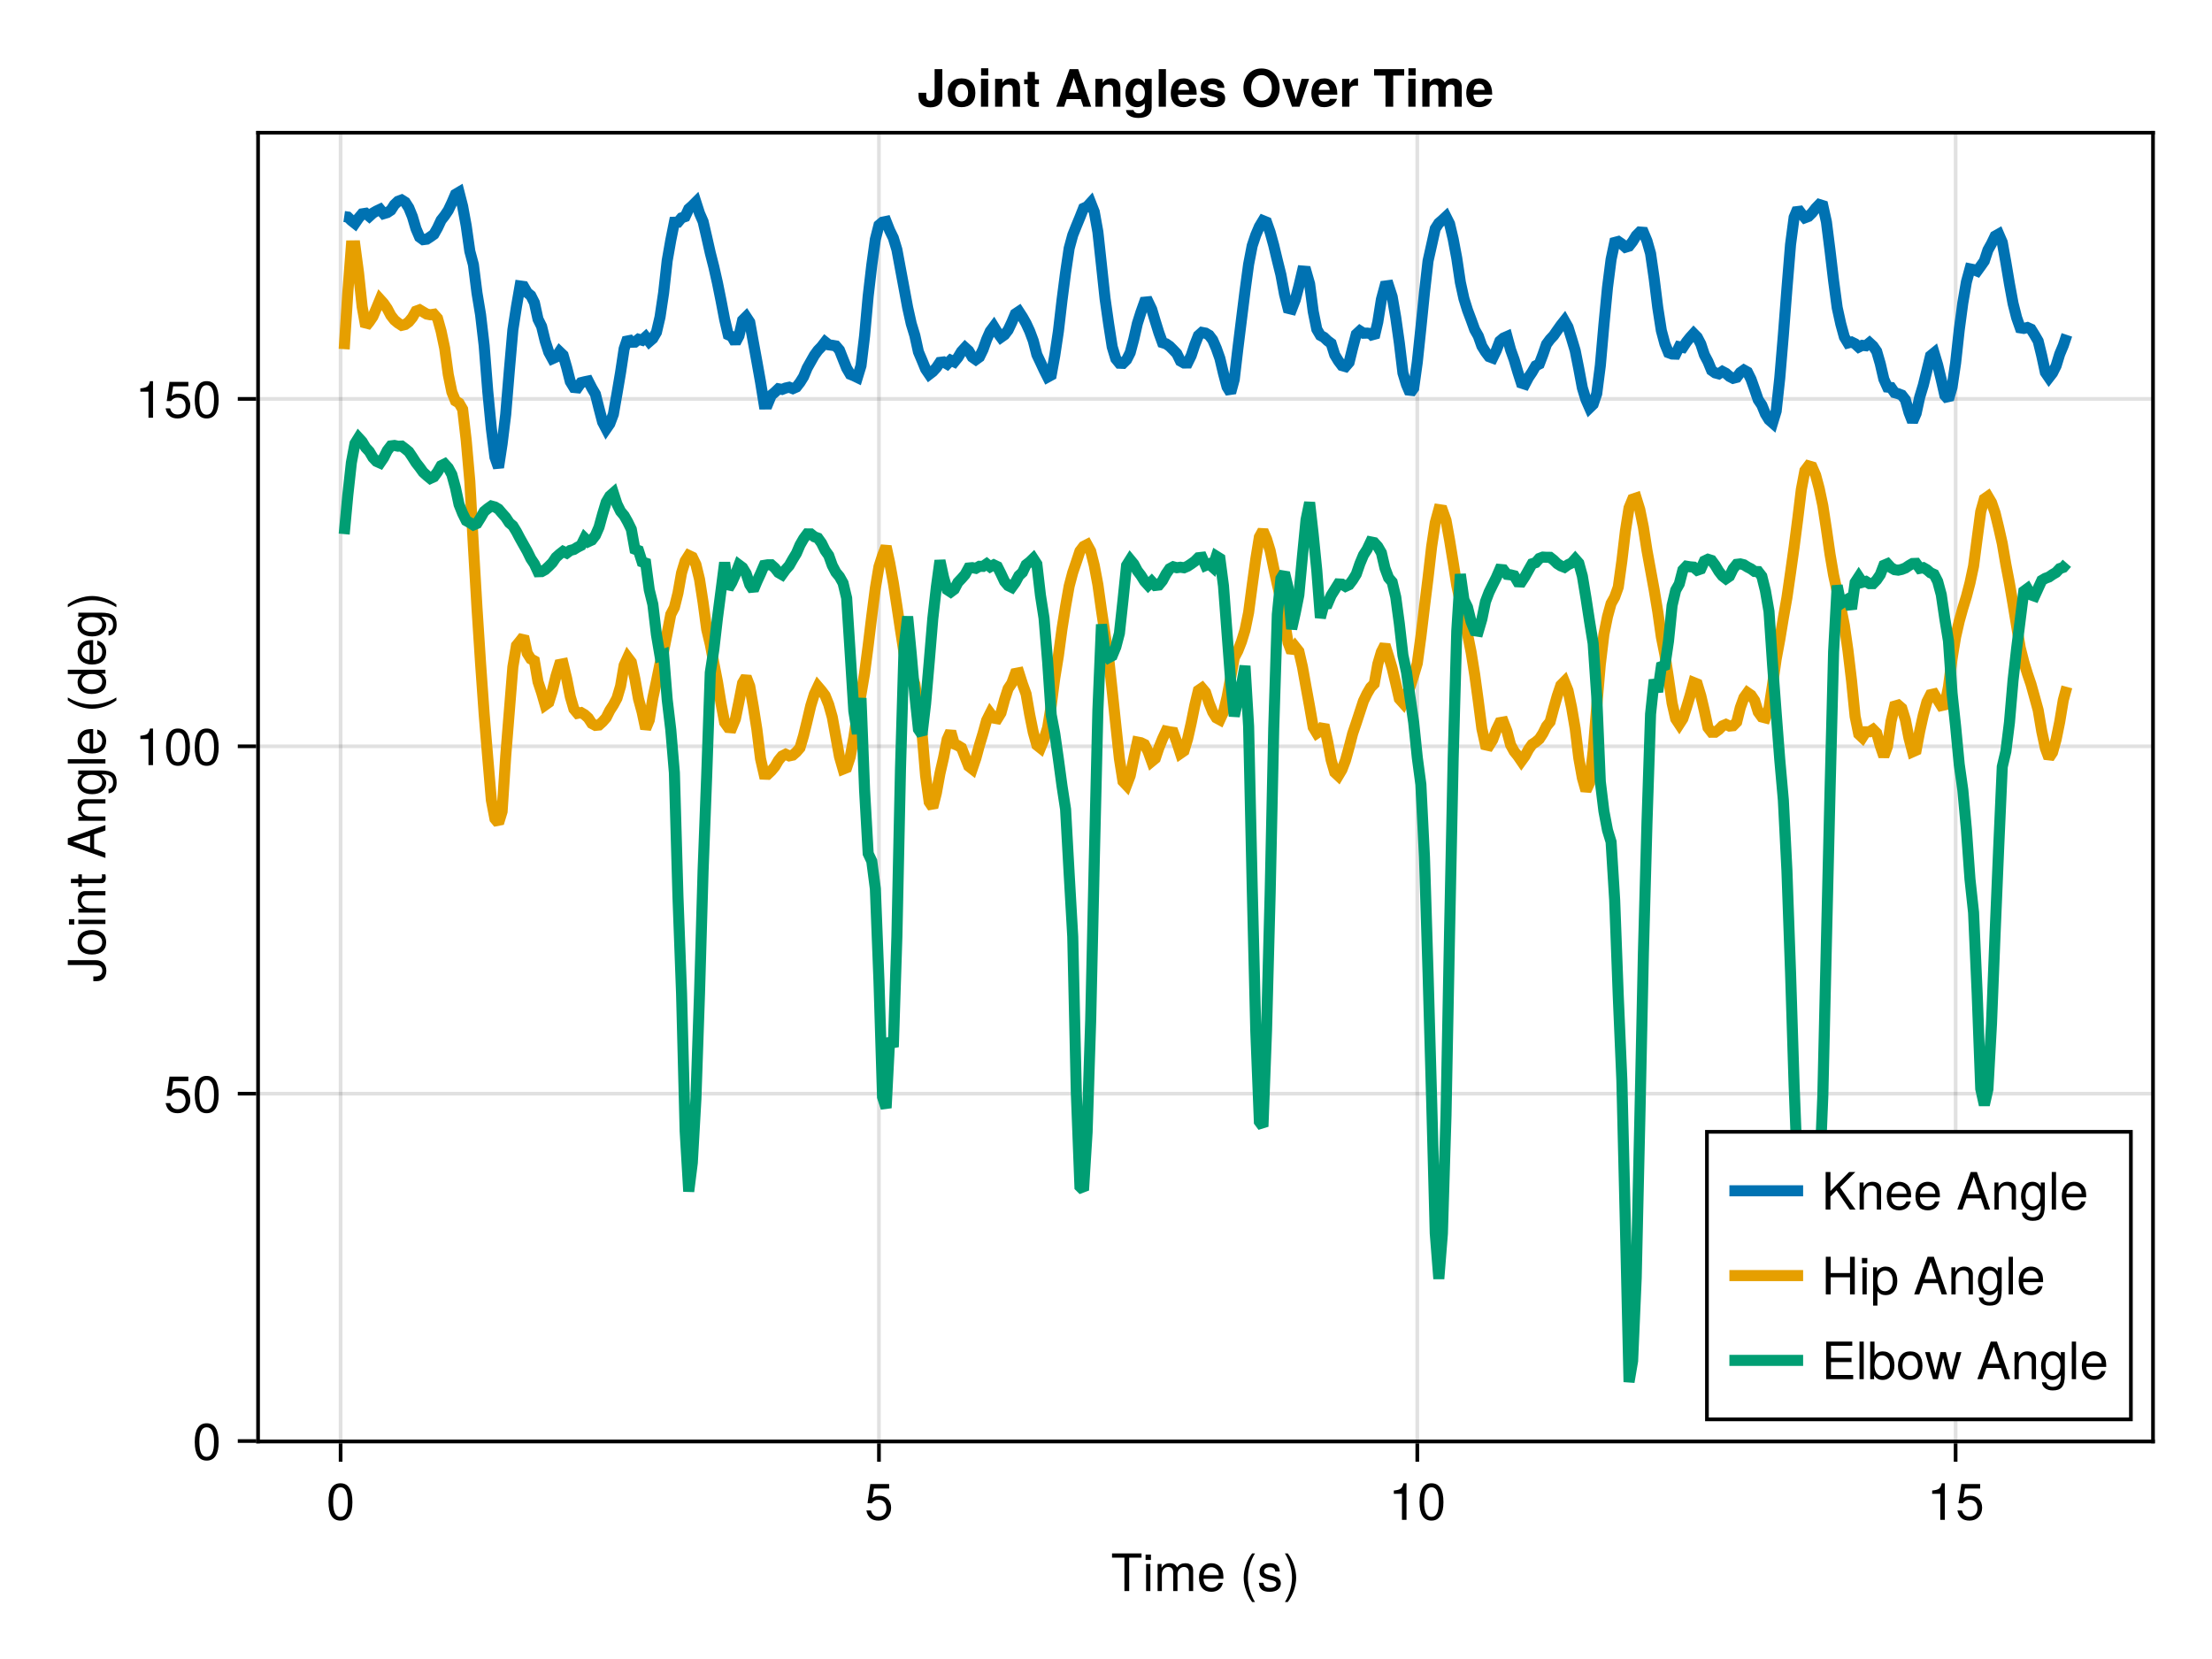 <?xml version="1.0" encoding="UTF-8"?>
<svg xmlns="http://www.w3.org/2000/svg" xmlns:xlink="http://www.w3.org/1999/xlink" width="600" height="450" viewBox="0 0 600 450">
<defs>
<g>
<g id="glyph-0-0-838e8c84">
<path d="M 8.297 -9.062 C 8.297 -9.062 4.953 -9.062 4.953 -9.062 C 4.953 -9.062 4.953 0 4.953 0 C 4.953 0 3.656 0 3.656 0 C 3.656 0 3.656 -9.062 3.656 -9.062 C 3.656 -9.062 0.297 -9.062 0.297 -9.062 C 0.297 -9.062 0.297 -10.203 0.297 -10.203 C 0.297 -10.203 8.297 -10.203 8.297 -10.203 C 8.297 -10.203 8.297 -9.062 8.297 -9.062 Z M 8.297 -9.062 "/>
</g>
<g id="glyph-0-1-838e8c84">
<path d="M 6.422 -2.062 C 6.422 -0.641 5.25 0.203 3.406 0.203 C 1.484 0.203 0.531 -0.547 0.469 -2.234 C 0.469 -2.234 1.703 -2.234 1.703 -2.234 C 1.859 -1.125 2.453 -0.875 3.5 -0.875 C 4.516 -0.875 5.203 -1.281 5.203 -1.953 C 5.203 -2.484 4.891 -2.734 4.078 -2.922 C 4.078 -2.922 2.984 -3.188 2.984 -3.188 C 1.25 -3.609 0.656 -4.156 0.656 -5.312 C 0.656 -6.656 1.766 -7.547 3.469 -7.547 C 5.172 -7.547 6.125 -6.734 6.125 -5.297 C 6.125 -5.297 4.906 -5.297 4.906 -5.297 C 4.875 -6.062 4.375 -6.469 3.438 -6.469 C 2.484 -6.469 1.875 -6.031 1.875 -5.359 C 1.875 -4.844 2.281 -4.531 3.234 -4.312 C 3.234 -4.312 4.359 -4.047 4.359 -4.047 C 5.812 -3.703 6.422 -3.156 6.422 -2.062 Z M 6.422 -2.062 "/>
</g>
<g id="glyph-0-2-838e8c84">
<path d="M 9.016 0 C 9.016 0 7.719 0 7.719 0 C 7.719 0 7.719 -4.641 7.719 -4.641 C 7.719 -4.641 2.469 -4.641 2.469 -4.641 C 2.469 -4.641 2.469 0 2.469 0 C 2.469 0 1.156 0 1.156 0 C 1.156 0 1.156 -10.203 1.156 -10.203 C 1.156 -10.203 2.469 -10.203 2.469 -10.203 C 2.469 -10.203 2.469 -5.797 2.469 -5.797 C 2.469 -5.797 7.719 -5.797 7.719 -5.797 C 7.719 -5.797 7.719 -10.203 7.719 -10.203 C 7.719 -10.203 9.016 -10.203 9.016 -10.203 C 9.016 -10.203 9.016 0 9.016 0 Z M 9.016 0 "/>
</g>
<g id="glyph-0-3-838e8c84">
<path d="M 2.141 0 C 2.141 0 0.984 0 0.984 0 C 0.984 0 0.984 -7.344 0.984 -7.344 C 0.984 -7.344 2.141 -7.344 2.141 -7.344 C 2.141 -7.344 2.141 0 2.141 0 Z M 2.297 -8.438 C 2.297 -8.438 0.844 -8.438 0.844 -8.438 C 0.844 -8.438 0.844 -9.891 0.844 -9.891 C 0.844 -9.891 2.297 -9.891 2.297 -9.891 C 2.297 -9.891 2.297 -8.438 2.297 -8.438 Z M 2.297 -8.438 "/>
</g>
<g id="glyph-0-4-838e8c84">
<path d="M 7.328 -3.75 C 7.328 -1.375 6.062 0.203 4.125 0.203 C 3.109 0.203 2.359 -0.203 1.812 -1.047 C 1.812 -1.047 1.812 0 1.812 0 C 1.812 0 0.75 0 0.75 0 C 0.75 0 0.75 -10.203 0.75 -10.203 C 0.75 -10.203 1.922 -10.203 1.922 -10.203 C 1.922 -10.203 1.922 -6.344 1.922 -6.344 C 2.469 -7.172 3.172 -7.547 4.188 -7.547 C 6.125 -7.547 7.328 -6.125 7.328 -3.75 Z M 6.109 -3.688 C 6.109 -5.312 5.266 -6.453 3.969 -6.453 C 2.734 -6.516 1.922 -5.391 1.922 -3.672 C 1.922 -2 2.734 -0.875 3.969 -0.875 C 5.234 -0.875 6.109 -2.016 6.109 -3.688 Z M 6.109 -3.688 "/>
</g>
<g id="glyph-1-0-838e8c84">
<path d="M 2.141 0 C 2.141 0 0.984 0 0.984 0 C 0.984 0 0.984 -7.344 0.984 -7.344 C 0.984 -7.344 2.141 -7.344 2.141 -7.344 C 2.141 -7.344 2.141 0 2.141 0 Z M 2.297 -8.438 C 2.297 -8.438 0.844 -8.438 0.844 -8.438 C 0.844 -8.438 0.844 -9.891 0.844 -9.891 C 0.844 -9.891 2.297 -9.891 2.297 -9.891 C 2.297 -9.891 2.297 -8.438 2.297 -8.438 Z M 2.297 -8.438 "/>
</g>
<g id="glyph-1-1-838e8c84">
<path d="M 10.641 0 C 10.641 0 9.484 0 9.484 0 C 9.484 0 9.484 -5.047 9.484 -5.047 C 9.484 -5.984 8.984 -6.531 8.141 -6.531 C 7.188 -6.531 6.391 -5.672 6.391 -4.609 C 6.391 -4.609 6.391 0 6.391 0 C 6.391 0 5.234 0 5.234 0 C 5.234 0 5.234 -5.047 5.234 -5.047 C 5.234 -5.984 4.75 -6.531 3.875 -6.531 C 2.922 -6.531 2.156 -5.672 2.156 -4.609 C 2.156 -4.609 2.156 0 2.156 0 C 2.156 0 1 0 1 0 C 1 0 1 -7.344 1 -7.344 C 1 -7.344 2.062 -7.344 2.062 -7.344 C 2.062 -7.344 2.062 -6.297 2.062 -6.297 C 2.688 -7.188 3.328 -7.547 4.312 -7.547 C 5.266 -7.547 5.859 -7.203 6.281 -6.422 C 6.969 -7.25 7.562 -7.547 8.547 -7.547 C 9.906 -7.547 10.641 -6.812 10.641 -5.5 C 10.641 -5.5 10.641 0 10.641 0 Z M 10.641 0 "/>
</g>
<g id="glyph-1-2-838e8c84">
<path d="M 7.188 -3.328 C 7.188 -3.328 1.781 -3.328 1.781 -3.328 C 1.812 -1.656 2.719 -0.875 3.938 -0.875 C 4.875 -0.875 5.531 -1.266 5.859 -2.219 C 5.859 -2.219 7.031 -2.219 7.031 -2.219 C 6.734 -0.734 5.578 0.203 3.891 0.203 C 1.828 0.203 0.562 -1.219 0.562 -3.625 C 0.562 -6.031 1.875 -7.547 3.922 -7.547 C 5.297 -7.547 6.406 -6.812 6.891 -5.609 C 7.094 -5.062 7.188 -4.391 7.188 -3.328 Z M 5.938 -4.375 C 5.938 -5.516 5.047 -6.469 3.906 -6.469 C 2.734 -6.469 1.906 -5.594 1.812 -4.281 C 1.812 -4.281 5.922 -4.281 5.922 -4.281 C 5.938 -4.312 5.938 -4.375 5.938 -4.375 Z M 5.938 -4.375 "/>
</g>
<g id="glyph-1-3-838e8c84">
<path d="M 4.078 2.969 C 4.078 2.969 3.297 2.969 3.297 2.969 C 1.906 1.141 1.016 -1.406 1.016 -3.625 C 1.016 -5.828 1.906 -8.375 3.297 -10.203 C 3.297 -10.203 4.078 -10.203 4.078 -10.203 C 2.844 -8.219 2.156 -5.859 2.156 -3.625 C 2.156 -1.391 2.844 0.969 4.078 2.969 Z M 4.078 2.969 "/>
</g>
<g id="glyph-1-4-838e8c84">
<path d="M 3.578 -3.609 C 3.578 -1.406 2.703 1.141 1.297 2.969 C 1.297 2.969 0.531 2.969 0.531 2.969 C 1.766 0.984 2.453 -1.391 2.453 -3.609 C 2.453 -5.859 1.766 -8.203 0.531 -10.203 C 0.531 -10.203 1.297 -10.203 1.297 -10.203 C 2.703 -8.375 3.578 -5.828 3.578 -3.609 Z M 3.578 -3.609 "/>
</g>
<g id="glyph-1-5-838e8c84">
<path d="M 4.859 0 C 4.859 0 3.625 0 3.625 0 C 3.625 0 3.625 -7.062 3.625 -7.062 C 3.625 -7.062 1.422 -7.062 1.422 -7.062 C 1.422 -7.062 1.422 -7.953 1.422 -7.953 C 3.328 -8.188 3.609 -8.406 4.047 -9.922 C 4.047 -9.922 4.859 -9.922 4.859 -9.922 C 4.859 -9.922 4.859 0 4.859 0 Z M 4.859 0 "/>
</g>
<g id="glyph-1-6-838e8c84">
<path d="M 7.094 -4.781 C 7.094 -1.516 5.953 0.203 3.844 0.203 C 1.719 0.203 0.609 -1.516 0.609 -4.859 C 0.609 -8.188 1.703 -9.922 3.844 -9.922 C 6 -9.922 7.094 -8.219 7.094 -4.781 Z M 5.844 -4.891 C 5.844 -7.547 5.188 -8.828 3.844 -8.828 C 2.516 -8.828 1.859 -7.562 1.859 -4.844 C 1.859 -2.125 2.516 -0.812 3.828 -0.812 C 5.188 -0.812 5.844 -2.078 5.844 -4.891 Z M 5.844 -4.891 "/>
</g>
<g id="glyph-1-7-838e8c84">
<path d="M 7.188 -3.297 C 7.188 -1.188 5.781 0.203 3.781 0.203 C 2.016 0.203 0.891 -0.578 0.484 -2.547 C 0.484 -2.547 1.719 -2.547 1.719 -2.547 C 2.016 -1.422 2.672 -0.875 3.75 -0.875 C 5.094 -0.875 5.922 -1.688 5.922 -3.125 C 5.922 -4.594 5.078 -5.453 3.75 -5.453 C 2.984 -5.453 2.5 -5.203 1.938 -4.516 C 1.938 -4.516 0.797 -4.516 0.797 -4.516 C 0.797 -4.516 1.547 -9.719 1.547 -9.719 C 1.547 -9.719 6.656 -9.719 6.656 -9.719 C 6.656 -9.719 6.656 -8.5 6.656 -8.5 C 6.656 -8.5 2.531 -8.5 2.531 -8.5 C 2.531 -8.5 2.141 -5.938 2.141 -5.938 C 2.719 -6.359 3.281 -6.531 3.969 -6.531 C 5.875 -6.531 7.188 -5.25 7.188 -3.297 Z M 7.188 -3.297 "/>
</g>
<g id="glyph-1-8-838e8c84">
<path d="M 6.812 0 C 6.812 0 5.656 0 5.656 0 C 5.656 0 5.656 -5.078 5.656 -5.078 C 5.656 -5.969 5.062 -6.531 4.141 -6.531 C 2.953 -6.531 2.141 -5.547 2.141 -4.047 C 2.141 -4.047 2.141 0 2.141 0 C 2.141 0 0.984 0 0.984 0 C 0.984 0 0.984 -7.344 0.984 -7.344 C 0.984 -7.344 2.062 -7.344 2.062 -7.344 C 2.062 -7.344 2.062 -6.109 2.062 -6.109 C 2.703 -7.125 3.406 -7.547 4.5 -7.547 C 5.906 -7.547 6.812 -6.766 6.812 -5.547 C 6.812 -5.547 6.812 0 6.812 0 Z M 6.812 0 "/>
</g>
<g id="glyph-1-9-838e8c84">
</g>
<g id="glyph-1-10-838e8c84">
<path d="M 9.141 0 C 9.141 0 7.688 0 7.688 0 C 7.688 0 6.641 -3.062 6.641 -3.062 C 6.641 -3.062 2.703 -3.062 2.703 -3.062 C 2.703 -3.062 1.625 0 1.625 0 C 1.625 0 0.234 0 0.234 0 C 0.234 0 3.875 -10.203 3.875 -10.203 C 3.875 -10.203 5.562 -10.203 5.562 -10.203 C 5.562 -10.203 9.141 0 9.141 0 Z M 6.266 -4.156 C 6.266 -4.156 4.703 -8.812 4.703 -8.812 C 4.703 -8.812 3.031 -4.156 3.031 -4.156 C 3.031 -4.156 6.266 -4.156 6.266 -4.156 Z M 6.266 -4.156 "/>
</g>
<g id="glyph-1-11-838e8c84">
<path d="M 6.844 -1.203 C 6.844 2.031 5.859 3.047 3.562 3.047 C 1.844 3.047 0.766 2.219 0.641 0.844 C 0.641 0.844 1.828 0.844 1.828 0.844 C 1.969 1.734 2.688 2.078 3.609 2.078 C 4.969 2.078 5.766 1.328 5.766 -0.609 C 5.766 -0.609 5.766 -1.109 5.766 -1.109 C 5 -0.188 4.359 0.203 3.438 0.203 C 1.703 0.203 0.406 -1.281 0.406 -3.594 C 0.406 -5.984 1.672 -7.547 3.531 -7.547 C 4.469 -7.547 5.188 -7.141 5.766 -6.266 C 5.766 -6.266 5.766 -7.344 5.766 -7.344 C 5.766 -7.344 6.844 -7.344 6.844 -7.344 C 6.844 -7.344 6.844 -1.203 6.844 -1.203 Z M 5.656 -3.625 C 5.656 -5.406 4.906 -6.469 3.656 -6.469 C 2.406 -6.469 1.625 -5.438 1.625 -3.672 C 1.625 -1.891 2.391 -0.875 3.672 -0.875 C 4.906 -0.875 5.656 -1.875 5.656 -3.625 Z M 5.656 -3.625 "/>
</g>
<g id="glyph-1-12-838e8c84">
<path d="M 2.109 0 C 2.109 0 0.953 0 0.953 0 C 0.953 0 0.953 -10.203 0.953 -10.203 C 0.953 -10.203 2.109 -10.203 2.109 -10.203 C 2.109 -10.203 2.109 0 2.109 0 Z M 2.109 0 "/>
</g>
<g id="glyph-1-13-838e8c84">
<path d="M 7.328 -3.594 C 7.328 -1.266 6.078 0.203 4.188 0.203 C 3.234 0.203 2.547 -0.125 1.938 -0.875 C 1.938 -0.875 1.938 3.047 1.938 3.047 C 1.938 3.047 0.766 3.047 0.766 3.047 C 0.766 3.047 0.766 -7.344 0.766 -7.344 C 0.766 -7.344 1.828 -7.344 1.828 -7.344 C 1.828 -7.344 1.828 -6.234 1.828 -6.234 C 2.375 -7.094 3.172 -7.547 4.172 -7.547 C 6.125 -7.547 7.328 -6.062 7.328 -3.594 Z M 6.109 -3.625 C 6.109 -5.375 5.266 -6.453 3.969 -6.453 C 2.75 -6.453 1.938 -5.328 1.938 -3.609 C 1.938 -1.891 2.75 -0.875 3.969 -0.875 C 5.25 -0.875 6.109 -1.953 6.109 -3.625 Z M 6.109 -3.625 "/>
</g>
<g id="glyph-1-14-838e8c84">
<path d="M 7.141 -3.609 C 7.141 -1.203 5.875 0.203 3.828 0.203 C 1.734 0.203 0.5 -1.203 0.5 -3.672 C 0.5 -6.125 1.75 -7.547 3.812 -7.547 C 5.922 -7.547 7.141 -6.141 7.141 -3.609 Z M 5.922 -3.625 C 5.922 -5.453 5.141 -6.469 3.828 -6.469 C 2.516 -6.469 1.719 -5.438 1.719 -3.672 C 1.719 -1.891 2.516 -0.875 3.828 -0.875 C 5.109 -0.875 5.922 -1.906 5.922 -3.625 Z M 5.922 -3.625 "/>
</g>
<g id="glyph-2-0-838e8c84">
</g>
<g id="glyph-2-1-838e8c84">
<path d="M 9.219 0 C 9.219 0 7.672 0 7.672 0 C 7.672 0 4.078 -5.234 4.078 -5.234 C 4.078 -5.234 2.406 -3.562 2.406 -3.562 C 2.406 -3.562 2.406 0 2.406 0 C 2.406 0 1.109 0 1.109 0 C 1.109 0 1.109 -10.203 1.109 -10.203 C 1.109 -10.203 2.406 -10.203 2.406 -10.203 C 2.406 -10.203 2.406 -5.047 2.406 -5.047 C 2.406 -5.047 7.484 -10.203 7.484 -10.203 C 7.484 -10.203 9.172 -10.203 9.172 -10.203 C 9.172 -10.203 5.016 -6.047 5.016 -6.047 C 5.016 -6.047 9.219 0 9.219 0 Z M 9.219 0 "/>
</g>
<g id="glyph-2-2-838e8c84">
<path d="M 7.188 -3.328 C 7.188 -3.328 1.781 -3.328 1.781 -3.328 C 1.812 -1.656 2.719 -0.875 3.938 -0.875 C 4.875 -0.875 5.531 -1.266 5.859 -2.219 C 5.859 -2.219 7.031 -2.219 7.031 -2.219 C 6.734 -0.734 5.578 0.203 3.891 0.203 C 1.828 0.203 0.562 -1.219 0.562 -3.625 C 0.562 -6.031 1.875 -7.547 3.922 -7.547 C 5.297 -7.547 6.406 -6.812 6.891 -5.609 C 7.094 -5.062 7.188 -4.391 7.188 -3.328 Z M 5.938 -4.375 C 5.938 -5.516 5.047 -6.469 3.906 -6.469 C 2.734 -6.469 1.906 -5.594 1.812 -4.281 C 1.812 -4.281 5.922 -4.281 5.922 -4.281 C 5.938 -4.312 5.938 -4.375 5.938 -4.375 Z M 5.938 -4.375 "/>
</g>
<g id="glyph-2-3-838e8c84">
<path d="M 8.578 0 C 8.578 0 1.266 0 1.266 0 C 1.266 0 1.266 -10.203 1.266 -10.203 C 1.266 -10.203 8.328 -10.203 8.328 -10.203 C 8.328 -10.203 8.328 -9.062 8.328 -9.062 C 8.328 -9.062 2.562 -9.062 2.562 -9.062 C 2.562 -9.062 2.562 -5.797 2.562 -5.797 C 2.562 -5.797 8.125 -5.797 8.125 -5.797 C 8.125 -5.797 8.125 -4.641 8.125 -4.641 C 8.125 -4.641 2.562 -4.641 2.562 -4.641 C 2.562 -4.641 2.562 -1.141 2.562 -1.141 C 2.562 -1.141 8.578 -1.141 8.578 -1.141 C 8.578 -1.141 8.578 0 8.578 0 Z M 8.578 0 "/>
</g>
<g id="glyph-3-0-838e8c84">
<path d="M 7.094 -4.781 C 7.094 -1.516 5.953 0.203 3.844 0.203 C 1.719 0.203 0.609 -1.516 0.609 -4.859 C 0.609 -8.188 1.703 -9.922 3.844 -9.922 C 6 -9.922 7.094 -8.219 7.094 -4.781 Z M 5.844 -4.891 C 5.844 -7.547 5.188 -8.828 3.844 -8.828 C 2.516 -8.828 1.859 -7.562 1.859 -4.844 C 1.859 -2.125 2.516 -0.812 3.828 -0.812 C 5.188 -0.812 5.844 -2.078 5.844 -4.891 Z M 5.844 -4.891 "/>
</g>
<g id="glyph-4-0-838e8c84">
<path d="M 7.188 -3.297 C 7.188 -1.188 5.781 0.203 3.781 0.203 C 2.016 0.203 0.891 -0.578 0.484 -2.547 C 0.484 -2.547 1.719 -2.547 1.719 -2.547 C 2.016 -1.422 2.672 -0.875 3.75 -0.875 C 5.094 -0.875 5.922 -1.688 5.922 -3.125 C 5.922 -4.594 5.078 -5.453 3.75 -5.453 C 2.984 -5.453 2.5 -5.203 1.938 -4.516 C 1.938 -4.516 0.797 -4.516 0.797 -4.516 C 0.797 -4.516 1.547 -9.719 1.547 -9.719 C 1.547 -9.719 6.656 -9.719 6.656 -9.719 C 6.656 -9.719 6.656 -8.5 6.656 -8.5 C 6.656 -8.5 2.531 -8.5 2.531 -8.5 C 2.531 -8.5 2.141 -5.938 2.141 -5.938 C 2.719 -6.359 3.281 -6.531 3.969 -6.531 C 5.875 -6.531 7.188 -5.25 7.188 -3.297 Z M 7.188 -3.297 "/>
</g>
<g id="glyph-5-0-838e8c84">
<path d="M -2.625 -5.969 C -0.859 -5.969 0.25 -4.859 0.25 -3.078 C 0.25 -1.297 -0.797 -0.266 -2.453 -0.266 C -2.453 -0.266 -3.281 -0.266 -3.281 -0.266 C -3.281 -0.266 -3.281 -1.562 -3.281 -1.562 C -3.281 -1.562 -2.688 -1.562 -2.688 -1.562 C -1.5 -1.562 -0.844 -2.109 -0.844 -3.094 C -0.844 -4.094 -1.406 -4.656 -3.094 -4.656 C -3.094 -4.656 -10.203 -4.656 -10.203 -4.656 C -10.203 -4.656 -10.203 -5.969 -10.203 -5.969 C -10.203 -5.969 -2.625 -5.969 -2.625 -5.969 Z M -2.625 -5.969 "/>
</g>
<g id="glyph-5-1-838e8c84">
<path d="M 0 -9.141 C 0 -9.141 0 -7.688 0 -7.688 C 0 -7.688 -3.062 -6.641 -3.062 -6.641 C -3.062 -6.641 -3.062 -2.703 -3.062 -2.703 C -3.062 -2.703 0 -1.625 0 -1.625 C 0 -1.625 0 -0.234 0 -0.234 C 0 -0.234 -10.203 -3.875 -10.203 -3.875 C -10.203 -3.875 -10.203 -5.562 -10.203 -5.562 C -10.203 -5.562 0 -9.141 0 -9.141 Z M -4.156 -6.266 C -4.156 -6.266 -8.812 -4.703 -8.812 -4.703 C -8.812 -4.703 -4.156 -3.031 -4.156 -3.031 C -4.156 -3.031 -4.156 -6.266 -4.156 -6.266 Z M -4.156 -6.266 "/>
</g>
<g id="glyph-5-2-838e8c84">
<path d="M -3.328 -7.188 C -3.328 -7.188 -3.328 -1.781 -3.328 -1.781 C -1.656 -1.812 -0.875 -2.719 -0.875 -3.938 C -0.875 -4.875 -1.266 -5.531 -2.219 -5.859 C -2.219 -5.859 -2.219 -7.031 -2.219 -7.031 C -0.734 -6.734 0.203 -5.578 0.203 -3.891 C 0.203 -1.828 -1.219 -0.562 -3.625 -0.562 C -6.031 -0.562 -7.547 -1.875 -7.547 -3.922 C -7.547 -5.297 -6.812 -6.406 -5.609 -6.891 C -5.062 -7.094 -4.391 -7.188 -3.328 -7.188 Z M -4.375 -5.938 C -5.516 -5.938 -6.469 -5.047 -6.469 -3.906 C -6.469 -2.734 -5.594 -1.906 -4.281 -1.812 C -4.281 -1.812 -4.281 -5.922 -4.281 -5.922 C -4.312 -5.938 -4.375 -5.938 -4.375 -5.938 Z M -4.375 -5.938 "/>
</g>
<g id="glyph-6-0-838e8c84">
<path d="M -3.609 -7.141 C -1.203 -7.141 0.203 -5.875 0.203 -3.828 C 0.203 -1.734 -1.203 -0.5 -3.672 -0.5 C -6.125 -0.5 -7.547 -1.75 -7.547 -3.812 C -7.547 -5.922 -6.141 -7.141 -3.609 -7.141 Z M -3.625 -5.922 C -5.453 -5.922 -6.469 -5.141 -6.469 -3.828 C -6.469 -2.516 -5.438 -1.719 -3.672 -1.719 C -1.891 -1.719 -0.875 -2.516 -0.875 -3.828 C -0.875 -5.109 -1.906 -5.922 -3.625 -5.922 Z M -3.625 -5.922 "/>
</g>
<g id="glyph-7-0-838e8c84">
<path d="M 0 -2.141 C 0 -2.141 0 -0.984 0 -0.984 C 0 -0.984 -7.344 -0.984 -7.344 -0.984 C -7.344 -0.984 -7.344 -2.141 -7.344 -2.141 C -7.344 -2.141 0 -2.141 0 -2.141 Z M -8.438 -2.297 C -8.438 -2.297 -8.438 -0.844 -8.438 -0.844 C -8.438 -0.844 -9.891 -0.844 -9.891 -0.844 C -9.891 -0.844 -9.891 -2.297 -9.891 -2.297 C -9.891 -2.297 -8.438 -2.297 -8.438 -2.297 Z M -8.438 -2.297 "/>
</g>
<g id="glyph-7-1-838e8c84">
<path d="M 0 -6.812 C 0 -6.812 0 -5.656 0 -5.656 C 0 -5.656 -5.078 -5.656 -5.078 -5.656 C -5.969 -5.656 -6.531 -5.062 -6.531 -4.141 C -6.531 -2.953 -5.547 -2.141 -4.047 -2.141 C -4.047 -2.141 0 -2.141 0 -2.141 C 0 -2.141 0 -0.984 0 -0.984 C 0 -0.984 -7.344 -0.984 -7.344 -0.984 C -7.344 -0.984 -7.344 -2.062 -7.344 -2.062 C -7.344 -2.062 -6.109 -2.062 -6.109 -2.062 C -7.125 -2.703 -7.547 -3.406 -7.547 -4.5 C -7.547 -5.906 -6.766 -6.812 -5.547 -6.812 C -5.547 -6.812 0 -6.812 0 -6.812 Z M 0 -6.812 "/>
</g>
<g id="glyph-7-2-838e8c84">
<path d="M 0 -3.562 C 0.062 -3.156 0.094 -2.891 0.094 -2.609 C 0.094 -1.688 -0.328 -1.188 -1.062 -1.188 C -1.062 -1.188 -6.391 -1.188 -6.391 -1.188 C -6.391 -1.188 -6.391 -0.203 -6.391 -0.203 C -6.391 -0.203 -7.344 -0.203 -7.344 -0.203 C -7.344 -0.203 -7.344 -1.188 -7.344 -1.188 C -7.344 -1.188 -9.359 -1.188 -9.359 -1.188 C -9.359 -1.188 -9.359 -2.359 -9.359 -2.359 C -9.359 -2.359 -7.344 -2.359 -7.344 -2.359 C -7.344 -2.359 -7.344 -3.562 -7.344 -3.562 C -7.344 -3.562 -6.391 -3.562 -6.391 -3.562 C -6.391 -3.562 -6.391 -2.359 -6.391 -2.359 C -6.391 -2.359 -1.578 -2.359 -1.578 -2.359 C -1.062 -2.359 -0.922 -2.484 -0.922 -3 C -0.922 -3.219 -0.938 -3.406 -0.984 -3.562 C -0.984 -3.562 0 -3.562 0 -3.562 Z M 0 -3.562 "/>
</g>
<g id="glyph-7-3-838e8c84">
</g>
<g id="glyph-7-4-838e8c84">
<path d="M 0 -2.109 C 0 -2.109 0 -0.953 0 -0.953 C 0 -0.953 -10.203 -0.953 -10.203 -0.953 C -10.203 -0.953 -10.203 -2.109 -10.203 -2.109 C -10.203 -2.109 0 -2.109 0 -2.109 Z M 0 -2.109 "/>
</g>
<g id="glyph-7-5-838e8c84">
<path d="M 2.969 -4.078 C 2.969 -4.078 2.969 -3.297 2.969 -3.297 C 1.141 -1.906 -1.406 -1.016 -3.625 -1.016 C -5.828 -1.016 -8.375 -1.906 -10.203 -3.297 C -10.203 -3.297 -10.203 -4.078 -10.203 -4.078 C -8.219 -2.844 -5.859 -2.156 -3.625 -2.156 C -1.391 -2.156 0.969 -2.844 2.969 -4.078 Z M 2.969 -4.078 "/>
</g>
<g id="glyph-8-0-838e8c84">
<path d="M 0 -6.812 C 0 -6.812 0 -5.656 0 -5.656 C 0 -5.656 -5.078 -5.656 -5.078 -5.656 C -5.969 -5.656 -6.531 -5.062 -6.531 -4.141 C -6.531 -2.953 -5.547 -2.141 -4.047 -2.141 C -4.047 -2.141 0 -2.141 0 -2.141 C 0 -2.141 0 -0.984 0 -0.984 C 0 -0.984 -7.344 -0.984 -7.344 -0.984 C -7.344 -0.984 -7.344 -2.062 -7.344 -2.062 C -7.344 -2.062 -6.109 -2.062 -6.109 -2.062 C -7.125 -2.703 -7.547 -3.406 -7.547 -4.5 C -7.547 -5.906 -6.766 -6.812 -5.547 -6.812 C -5.547 -6.812 0 -6.812 0 -6.812 Z M 0 -6.812 "/>
</g>
<g id="glyph-8-1-838e8c84">
<path d="M -1.203 -6.844 C 2.031 -6.844 3.047 -5.859 3.047 -3.562 C 3.047 -1.844 2.219 -0.766 0.844 -0.641 C 0.844 -0.641 0.844 -1.828 0.844 -1.828 C 1.734 -1.969 2.078 -2.688 2.078 -3.609 C 2.078 -4.969 1.328 -5.766 -0.609 -5.766 C -0.609 -5.766 -1.109 -5.766 -1.109 -5.766 C -0.188 -5 0.203 -4.359 0.203 -3.438 C 0.203 -1.703 -1.281 -0.406 -3.594 -0.406 C -5.984 -0.406 -7.547 -1.672 -7.547 -3.531 C -7.547 -4.469 -7.141 -5.188 -6.266 -5.766 C -6.266 -5.766 -7.344 -5.766 -7.344 -5.766 C -7.344 -5.766 -7.344 -6.844 -7.344 -6.844 C -7.344 -6.844 -1.203 -6.844 -1.203 -6.844 Z M -3.625 -5.656 C -5.406 -5.656 -6.469 -4.906 -6.469 -3.656 C -6.469 -2.406 -5.438 -1.625 -3.672 -1.625 C -1.891 -1.625 -0.875 -2.391 -0.875 -3.672 C -0.875 -4.906 -1.875 -5.656 -3.625 -5.656 Z M -3.625 -5.656 "/>
</g>
<g id="glyph-9-0-838e8c84">
<path d="M 0 -6.938 C 0 -6.938 0 -5.891 0 -5.891 C 0 -5.891 -1.078 -5.891 -1.078 -5.891 C -0.172 -5.266 0.203 -4.562 0.203 -3.562 C 0.203 -1.578 -1.266 -0.359 -3.734 -0.359 C -6.078 -0.359 -7.547 -1.609 -7.547 -3.516 C -7.547 -4.5 -7.156 -5.281 -6.406 -5.766 C -6.406 -5.766 -10.203 -5.766 -10.203 -5.766 C -10.203 -5.766 -10.203 -6.938 -10.203 -6.938 C -10.203 -6.938 0 -6.938 0 -6.938 Z M -3.641 -5.766 C -5.328 -5.766 -6.453 -4.969 -6.453 -3.703 C -6.453 -2.438 -5.375 -1.578 -3.672 -1.578 C -1.953 -1.578 -0.875 -2.438 -0.875 -3.719 C -0.875 -4.953 -1.953 -5.766 -3.641 -5.766 Z M -3.641 -5.766 "/>
</g>
<g id="glyph-9-1-838e8c84">
<path d="M -3.328 -7.188 C -3.328 -7.188 -3.328 -1.781 -3.328 -1.781 C -1.656 -1.812 -0.875 -2.719 -0.875 -3.938 C -0.875 -4.875 -1.266 -5.531 -2.219 -5.859 C -2.219 -5.859 -2.219 -7.031 -2.219 -7.031 C -0.734 -6.734 0.203 -5.578 0.203 -3.891 C 0.203 -1.828 -1.219 -0.562 -3.625 -0.562 C -6.031 -0.562 -7.547 -1.875 -7.547 -3.922 C -7.547 -5.297 -6.812 -6.406 -5.609 -6.891 C -5.062 -7.094 -4.391 -7.188 -3.328 -7.188 Z M -4.375 -5.938 C -5.516 -5.938 -6.469 -5.047 -6.469 -3.906 C -6.469 -2.734 -5.594 -1.906 -4.281 -1.812 C -4.281 -1.812 -4.281 -5.922 -4.281 -5.922 C -4.312 -5.938 -4.375 -5.938 -4.375 -5.938 Z M -4.375 -5.938 "/>
</g>
<g id="glyph-10-0-838e8c84">
<path d="M -1.203 -6.844 C 2.031 -6.844 3.047 -5.859 3.047 -3.562 C 3.047 -1.844 2.219 -0.766 0.844 -0.641 C 0.844 -0.641 0.844 -1.828 0.844 -1.828 C 1.734 -1.969 2.078 -2.688 2.078 -3.609 C 2.078 -4.969 1.328 -5.766 -0.609 -5.766 C -0.609 -5.766 -1.109 -5.766 -1.109 -5.766 C -0.188 -5 0.203 -4.359 0.203 -3.438 C 0.203 -1.703 -1.281 -0.406 -3.594 -0.406 C -5.984 -0.406 -7.547 -1.672 -7.547 -3.531 C -7.547 -4.469 -7.141 -5.188 -6.266 -5.766 C -6.266 -5.766 -7.344 -5.766 -7.344 -5.766 C -7.344 -5.766 -7.344 -6.844 -7.344 -6.844 C -7.344 -6.844 -1.203 -6.844 -1.203 -6.844 Z M -3.625 -5.656 C -5.406 -5.656 -6.469 -4.906 -6.469 -3.656 C -6.469 -2.406 -5.438 -1.625 -3.672 -1.625 C -1.891 -1.625 -0.875 -2.391 -0.875 -3.672 C -0.875 -4.906 -1.875 -5.656 -3.625 -5.656 Z M -3.625 -5.656 "/>
</g>
<g id="glyph-10-1-838e8c84">
<path d="M -3.609 -3.578 C -1.406 -3.578 1.141 -2.703 2.969 -1.297 C 2.969 -1.297 2.969 -0.531 2.969 -0.531 C 0.984 -1.766 -1.391 -2.453 -3.609 -2.453 C -5.859 -2.453 -8.203 -1.766 -10.203 -0.531 C -10.203 -0.531 -10.203 -1.297 -10.203 -1.297 C -8.375 -2.703 -5.828 -3.578 -3.609 -3.578 Z M -3.609 -3.578 "/>
</g>
<g id="glyph-11-0-838e8c84">
<path d="M 7.094 -4.781 C 7.094 -1.516 5.953 0.203 3.844 0.203 C 1.719 0.203 0.609 -1.516 0.609 -4.859 C 0.609 -8.188 1.703 -9.922 3.844 -9.922 C 6 -9.922 7.094 -8.219 7.094 -4.781 Z M 5.844 -4.891 C 5.844 -7.547 5.188 -8.828 3.844 -8.828 C 2.516 -8.828 1.859 -7.562 1.859 -4.844 C 1.859 -2.125 2.516 -0.812 3.828 -0.812 C 5.188 -0.812 5.844 -2.078 5.844 -4.891 Z M 5.844 -4.891 "/>
</g>
<g id="glyph-12-0-838e8c84">
<path d="M 7.188 -3.297 C 7.188 -1.188 5.781 0.203 3.781 0.203 C 2.016 0.203 0.891 -0.578 0.484 -2.547 C 0.484 -2.547 1.719 -2.547 1.719 -2.547 C 2.016 -1.422 2.672 -0.875 3.75 -0.875 C 5.094 -0.875 5.922 -1.688 5.922 -3.125 C 5.922 -4.594 5.078 -5.453 3.75 -5.453 C 2.984 -5.453 2.5 -5.203 1.938 -4.516 C 1.938 -4.516 0.797 -4.516 0.797 -4.516 C 0.797 -4.516 1.547 -9.719 1.547 -9.719 C 1.547 -9.719 6.656 -9.719 6.656 -9.719 C 6.656 -9.719 6.656 -8.5 6.656 -8.5 C 6.656 -8.5 2.531 -8.5 2.531 -8.5 C 2.531 -8.5 2.141 -5.938 2.141 -5.938 C 2.719 -6.359 3.281 -6.531 3.969 -6.531 C 5.875 -6.531 7.188 -5.25 7.188 -3.297 Z M 7.188 -3.297 "/>
</g>
<g id="glyph-13-0-838e8c84">
<path d="M 4.859 0 C 4.859 0 3.625 0 3.625 0 C 3.625 0 3.625 -7.062 3.625 -7.062 C 3.625 -7.062 1.422 -7.062 1.422 -7.062 C 1.422 -7.062 1.422 -7.953 1.422 -7.953 C 3.328 -8.188 3.609 -8.406 4.047 -9.922 C 4.047 -9.922 4.859 -9.922 4.859 -9.922 C 4.859 -9.922 4.859 0 4.859 0 Z M 4.859 0 "/>
</g>
<g id="glyph-14-0-838e8c84">
<path d="M 7.094 -4.781 C 7.094 -1.516 5.953 0.203 3.844 0.203 C 1.719 0.203 0.609 -1.516 0.609 -4.859 C 0.609 -8.188 1.703 -9.922 3.844 -9.922 C 6 -9.922 7.094 -8.219 7.094 -4.781 Z M 5.844 -4.891 C 5.844 -7.547 5.188 -8.828 3.844 -8.828 C 2.516 -8.828 1.859 -7.562 1.859 -4.844 C 1.859 -2.125 2.516 -0.812 3.828 -0.812 C 5.188 -0.812 5.844 -2.078 5.844 -4.891 Z M 5.844 -4.891 "/>
</g>
<g id="glyph-15-0-838e8c84">
<path d="M 7.094 -4.781 C 7.094 -1.516 5.953 0.203 3.844 0.203 C 1.719 0.203 0.609 -1.516 0.609 -4.859 C 0.609 -8.188 1.703 -9.922 3.844 -9.922 C 6 -9.922 7.094 -8.219 7.094 -4.781 Z M 5.844 -4.891 C 5.844 -7.547 5.188 -8.828 3.844 -8.828 C 2.516 -8.828 1.859 -7.562 1.859 -4.844 C 1.859 -2.125 2.516 -0.812 3.828 -0.812 C 5.188 -0.812 5.844 -2.078 5.844 -4.891 Z M 5.844 -4.891 "/>
</g>
<g id="glyph-16-0-838e8c84">
<path d="M 4.859 0 C 4.859 0 3.625 0 3.625 0 C 3.625 0 3.625 -7.062 3.625 -7.062 C 3.625 -7.062 1.422 -7.062 1.422 -7.062 C 1.422 -7.062 1.422 -7.953 1.422 -7.953 C 3.328 -8.188 3.609 -8.406 4.047 -9.922 C 4.047 -9.922 4.859 -9.922 4.859 -9.922 C 4.859 -9.922 4.859 0 4.859 0 Z M 4.859 0 "/>
</g>
<g id="glyph-17-0-838e8c84">
<path d="M 7.188 -3.297 C 7.188 -1.188 5.781 0.203 3.781 0.203 C 2.016 0.203 0.891 -0.578 0.484 -2.547 C 0.484 -2.547 1.719 -2.547 1.719 -2.547 C 2.016 -1.422 2.672 -0.875 3.75 -0.875 C 5.094 -0.875 5.922 -1.688 5.922 -3.125 C 5.922 -4.594 5.078 -5.453 3.75 -5.453 C 2.984 -5.453 2.5 -5.203 1.938 -4.516 C 1.938 -4.516 0.797 -4.516 0.797 -4.516 C 0.797 -4.516 1.547 -9.719 1.547 -9.719 C 1.547 -9.719 6.656 -9.719 6.656 -9.719 C 6.656 -9.719 6.656 -8.5 6.656 -8.5 C 6.656 -8.5 2.531 -8.5 2.531 -8.5 C 2.531 -8.5 2.141 -5.938 2.141 -5.938 C 2.719 -6.359 3.281 -6.531 3.969 -6.531 C 5.875 -6.531 7.188 -5.25 7.188 -3.297 Z M 7.188 -3.297 "/>
</g>
<g id="glyph-18-0-838e8c84">
<path d="M 7.094 -4.781 C 7.094 -1.516 5.953 0.203 3.844 0.203 C 1.719 0.203 0.609 -1.516 0.609 -4.859 C 0.609 -8.188 1.703 -9.922 3.844 -9.922 C 6 -9.922 7.094 -8.219 7.094 -4.781 Z M 5.844 -4.891 C 5.844 -7.547 5.188 -8.828 3.844 -8.828 C 2.516 -8.828 1.859 -7.562 1.859 -4.844 C 1.859 -2.125 2.516 -0.812 3.828 -0.812 C 5.188 -0.812 5.844 -2.078 5.844 -4.891 Z M 5.844 -4.891 "/>
</g>
<g id="glyph-19-0-838e8c84">
<path d="M 6.797 -2.812 C 6.797 -0.906 5.609 0.172 3.531 0.172 C 1.625 0.172 0.344 -0.891 0.344 -2.922 C 0.344 -2.922 0.344 -3.781 0.344 -3.781 C 0.344 -3.781 2.438 -3.781 2.438 -3.781 C 2.438 -3.781 2.438 -2.953 2.438 -2.953 C 2.438 -2.016 2.766 -1.625 3.562 -1.625 C 4.297 -1.625 4.703 -2.047 4.703 -2.812 C 4.703 -2.812 4.703 -10.203 4.703 -10.203 C 4.703 -10.203 6.797 -10.203 6.797 -10.203 C 6.797 -10.203 6.797 -2.812 6.797 -2.812 Z M 6.797 -2.812 "/>
</g>
<g id="glyph-19-1-838e8c84">
<path d="M 2.891 0 C 2.891 0 0.938 0 0.938 0 C 0.938 0 0.938 -7.562 0.938 -7.562 C 0.938 -7.562 2.891 -7.562 2.891 -7.562 C 2.891 -7.562 2.891 0 2.891 0 Z M 2.922 -8.469 C 2.922 -8.469 0.969 -8.469 0.969 -8.469 C 0.969 -8.469 0.969 -10.438 0.969 -10.438 C 0.969 -10.438 2.922 -10.438 2.922 -10.438 C 2.922 -10.438 2.922 -8.469 2.922 -8.469 Z M 2.922 -8.469 "/>
</g>
<g id="glyph-19-2-838e8c84">
<path d="M 7.641 0 C 7.641 0 5.688 0 5.688 0 C 5.688 0 5.688 -4.656 5.688 -4.656 C 5.688 -5.562 5.266 -6.016 4.422 -6.016 C 3.469 -6.016 2.844 -5.438 2.844 -4.531 C 2.844 -4.531 2.844 0 2.844 0 C 2.844 0 0.875 0 0.875 0 C 0.875 0 0.875 -7.562 0.875 -7.562 C 0.875 -7.562 2.844 -7.562 2.844 -7.562 C 2.844 -7.562 2.844 -6.469 2.844 -6.469 C 3.406 -7.312 4.094 -7.688 5.109 -7.688 C 6.719 -7.688 7.641 -6.734 7.641 -5.062 C 7.641 -5.062 7.641 0 7.641 0 Z M 7.641 0 "/>
</g>
<g id="glyph-19-3-838e8c84">
</g>
<g id="glyph-19-4-838e8c84">
<path d="M 9.844 0 C 9.844 0 7.688 0 7.688 0 C 7.688 0 7.016 -2.062 7.016 -2.062 C 7.016 -2.062 3.188 -2.062 3.188 -2.062 C 3.188 -2.062 2.5 0 2.5 0 C 2.5 0 0.359 0 0.359 0 C 0.359 0 3.984 -10.203 3.984 -10.203 C 3.984 -10.203 6.312 -10.203 6.312 -10.203 C 6.312 -10.203 9.844 0 9.844 0 Z M 6.438 -3.812 C 6.438 -3.812 5.109 -7.797 5.109 -7.797 C 5.109 -7.797 3.781 -3.812 3.781 -3.812 C 3.781 -3.812 6.438 -3.812 6.438 -3.812 Z M 6.438 -3.812 "/>
</g>
<g id="glyph-19-5-838e8c84">
<path d="M 2.891 0 C 2.891 0 0.938 0 0.938 0 C 0.938 0 0.938 -10.203 0.938 -10.203 C 0.938 -10.203 2.891 -10.203 2.891 -10.203 C 2.891 -10.203 2.891 0 2.891 0 Z M 2.891 0 "/>
</g>
<g id="glyph-19-6-838e8c84">
<path d="M 7.281 -2.234 C 7.281 -0.719 6.109 0.125 3.969 0.125 C 1.688 0.125 0.469 -0.734 0.406 -2.391 C 0.406 -2.391 2.328 -2.391 2.328 -2.391 C 2.484 -1.578 2.969 -1.406 3.859 -1.406 C 4.781 -1.406 5.312 -1.594 5.312 -2.062 C 5.312 -2.266 5.156 -2.422 4.656 -2.578 C 4.656 -2.578 2.328 -3.297 2.328 -3.297 C 0.922 -3.734 0.672 -4.234 0.672 -5.172 C 0.672 -6.719 1.859 -7.688 3.781 -7.688 C 5.812 -7.688 7.047 -6.719 7.062 -5.125 C 7.062 -5.125 5.188 -5.125 5.188 -5.125 C 5.172 -5.812 4.703 -6.141 3.766 -6.141 C 3.078 -6.141 2.625 -5.859 2.625 -5.453 C 2.625 -5.141 2.766 -5.016 3.312 -4.859 C 3.312 -4.859 5.797 -4.141 5.797 -4.141 C 6.797 -3.844 7.281 -3.203 7.281 -2.344 C 7.281 -2.344 7.281 -2.234 7.281 -2.234 Z M 7.281 -2.234 "/>
</g>
<g id="glyph-19-7-838e8c84">
<path d="M 10.391 -5.047 C 10.391 -2.062 8.438 0.172 5.469 0.172 C 2.484 0.172 0.562 -2.062 0.562 -5.109 C 0.562 -8.031 2.469 -10.375 5.453 -10.375 C 8.438 -10.375 10.391 -8.125 10.391 -5.047 Z M 8.281 -5.047 C 8.281 -7.188 7.203 -8.578 5.469 -8.578 C 3.781 -8.578 2.656 -7.172 2.656 -5.109 C 2.656 -2.969 3.781 -1.625 5.469 -1.625 C 7.156 -1.625 8.281 -2.969 8.281 -5.047 Z M 8.281 -5.047 "/>
</g>
<g id="glyph-19-8-838e8c84">
<path d="M 7.5 -7.562 C 7.5 -7.562 4.906 0 4.906 0 C 4.906 0 2.844 0 2.844 0 C 2.844 0 0.203 -7.562 0.203 -7.562 C 0.203 -7.562 2.266 -7.562 2.266 -7.562 C 2.266 -7.562 3.906 -2.031 3.906 -2.031 C 3.906 -2.031 5.438 -7.562 5.438 -7.562 C 5.438 -7.562 7.5 -7.562 7.5 -7.562 Z M 7.5 -7.562 "/>
</g>
<g id="glyph-19-9-838e8c84">
<path d="M 5.188 -5.688 C 4.906 -5.719 4.781 -5.734 4.562 -5.734 C 3.422 -5.734 2.844 -5.172 2.844 -4.016 C 2.844 -4.016 2.844 0 2.844 0 C 2.844 0 0.875 0 0.875 0 C 0.875 0 0.875 -7.562 0.875 -7.562 C 0.875 -7.562 2.844 -7.562 2.844 -7.562 C 2.844 -7.562 2.844 -6.078 2.844 -6.078 C 3.266 -7.094 4.047 -7.688 4.938 -7.688 C 5 -7.688 5.062 -7.688 5.188 -7.672 C 5.188 -7.672 5.188 -5.688 5.188 -5.688 Z M 5.188 -5.688 "/>
</g>
<g id="glyph-19-10-838e8c84">
<path d="M 8.375 -8.453 C 8.375 -8.453 5.391 -8.453 5.391 -8.453 C 5.391 -8.453 5.391 0 5.391 0 C 5.391 0 3.297 0 3.297 0 C 3.297 0 3.297 -8.453 3.297 -8.453 C 3.297 -8.453 0.203 -8.453 0.203 -8.453 C 0.203 -8.453 0.203 -10.203 0.203 -10.203 C 0.203 -10.203 8.375 -10.203 8.375 -10.203 C 8.375 -10.203 8.375 -8.453 8.375 -8.453 Z M 8.375 -8.453 "/>
</g>
<g id="glyph-20-0-838e8c84">
<path d="M 7.969 -3.719 C 7.969 -1.297 6.531 0.125 4.234 0.125 C 1.906 0.125 0.484 -1.281 0.484 -3.781 C 0.484 -6.266 1.906 -7.688 4.219 -7.688 C 6.578 -7.688 7.969 -6.281 7.969 -3.719 Z M 6 -3.75 C 6 -5.234 5.312 -6.109 4.234 -6.109 C 3.156 -6.109 2.453 -5.219 2.453 -3.781 C 2.453 -2.344 3.156 -1.453 4.234 -1.453 C 5.281 -1.453 6 -2.344 6 -3.75 Z M 6 -3.75 "/>
</g>
<g id="glyph-20-1-838e8c84">
<path d="M 4.219 0 C 3.859 0.016 3.516 0.062 3.078 0.062 C 1.797 0.062 1.156 -0.438 1.156 -1.625 C 1.156 -1.625 1.156 -6.109 1.156 -6.109 C 1.156 -6.109 0.203 -6.109 0.203 -6.109 C 0.203 -6.109 0.203 -7.406 0.203 -7.406 C 0.203 -7.406 1.156 -7.406 1.156 -7.406 C 1.156 -7.406 1.156 -9.438 1.156 -9.438 C 1.156 -9.438 3.125 -9.438 3.125 -9.438 C 3.125 -9.438 3.125 -7.406 3.125 -7.406 C 3.125 -7.406 4.219 -7.406 4.219 -7.406 C 4.219 -7.406 4.219 -6.109 4.219 -6.109 C 4.219 -6.109 3.125 -6.109 3.125 -6.109 C 3.125 -6.109 3.125 -2.156 3.125 -2.156 C 3.125 -1.484 3.25 -1.328 3.766 -1.328 C 3.906 -1.328 4.016 -1.344 4.219 -1.375 C 4.219 -1.375 4.219 0 4.219 0 Z M 4.219 0 "/>
</g>
<g id="glyph-20-2-838e8c84">
<path d="M 7.344 -3.5 C 7.344 -3.5 7.344 -3.266 7.344 -3.266 C 7.344 -3.266 2.266 -3.266 2.266 -3.266 C 2.328 -1.797 2.906 -1.375 3.844 -1.375 C 4.547 -1.375 5.172 -1.578 5.328 -2.125 C 5.328 -2.125 7.266 -2.125 7.266 -2.125 C 6.828 -0.641 5.453 0.125 3.766 0.125 C 1.625 0.125 0.312 -1.266 0.312 -3.688 C 0.312 -6.219 1.641 -7.688 3.812 -7.688 C 6.031 -7.688 7.344 -6.109 7.344 -3.5 Z M 5.312 -4.562 C 5.203 -5.641 4.625 -6.188 3.781 -6.188 C 2.906 -6.188 2.422 -5.609 2.297 -4.562 C 2.297 -4.562 5.312 -4.562 5.312 -4.562 Z M 5.312 -4.562 "/>
</g>
<g id="glyph-21-0-838e8c84">
<path d="M 7.578 0.25 C 7.578 2.031 6.266 3.047 3.969 3.047 C 1.906 3.047 0.656 2.141 0.625 0.906 C 0.625 0.906 2.656 0.906 2.656 0.906 C 2.812 1.484 3.297 1.797 4.047 1.797 C 5.031 1.797 5.719 1.156 5.719 0.25 C 5.719 0.25 5.719 -0.875 5.719 -0.875 C 4.984 -0.141 4.453 0.125 3.562 0.125 C 1.703 0.125 0.469 -1.344 0.469 -3.703 C 0.469 -6.031 1.812 -7.688 3.609 -7.688 C 4.484 -7.688 5.125 -7.297 5.719 -6.391 C 5.719 -6.391 5.719 -7.562 5.719 -7.562 C 5.719 -7.562 7.578 -7.562 7.578 -7.562 C 7.578 -7.562 7.578 0.25 7.578 0.25 Z M 5.734 -3.719 C 5.734 -5.125 5.016 -6.047 4.031 -6.047 C 3.078 -6.047 2.438 -5.156 2.438 -3.719 C 2.438 -2.359 3.078 -1.516 4 -1.516 C 5.031 -1.516 5.734 -2.359 5.734 -3.719 Z M 5.734 -3.719 "/>
</g>
<g id="glyph-21-1-838e8c84">
<path d="M 7.344 -3.5 C 7.344 -3.5 7.344 -3.266 7.344 -3.266 C 7.344 -3.266 2.266 -3.266 2.266 -3.266 C 2.328 -1.797 2.906 -1.375 3.844 -1.375 C 4.547 -1.375 5.172 -1.578 5.328 -2.125 C 5.328 -2.125 7.266 -2.125 7.266 -2.125 C 6.828 -0.641 5.453 0.125 3.766 0.125 C 1.625 0.125 0.312 -1.266 0.312 -3.688 C 0.312 -6.219 1.641 -7.688 3.812 -7.688 C 6.031 -7.688 7.344 -6.109 7.344 -3.5 Z M 5.312 -4.562 C 5.203 -5.641 4.625 -6.188 3.781 -6.188 C 2.906 -6.188 2.422 -5.609 2.297 -4.562 C 2.297 -4.562 5.312 -4.562 5.312 -4.562 Z M 5.312 -4.562 "/>
</g>
<g id="glyph-21-2-838e8c84">
<path d="M 2.891 0 C 2.891 0 0.938 0 0.938 0 C 0.938 0 0.938 -7.562 0.938 -7.562 C 0.938 -7.562 2.891 -7.562 2.891 -7.562 C 2.891 -7.562 2.891 0 2.891 0 Z M 2.922 -8.469 C 2.922 -8.469 0.969 -8.469 0.969 -8.469 C 0.969 -8.469 0.969 -10.438 0.969 -10.438 C 0.969 -10.438 2.922 -10.438 2.922 -10.438 C 2.922 -10.438 2.922 -8.469 2.922 -8.469 Z M 2.922 -8.469 "/>
</g>
<g id="glyph-21-3-838e8c84">
<path d="M 11.531 0 C 11.531 0 9.578 0 9.578 0 C 9.578 0 9.578 -5.047 9.578 -5.047 C 9.578 -5.641 9.172 -6.016 8.516 -6.016 C 7.672 -6.016 7.172 -5.453 7.172 -4.531 C 7.172 -4.531 7.172 0 7.172 0 C 7.172 0 5.203 0 5.203 0 C 5.203 0 5.203 -5.047 5.203 -5.047 C 5.203 -5.641 4.797 -6.016 4.141 -6.016 C 3.297 -6.016 2.797 -5.453 2.797 -4.531 C 2.797 -4.531 2.797 0 2.797 0 C 2.797 0 0.844 0 0.844 0 C 0.844 0 0.844 -7.562 0.844 -7.562 C 0.844 -7.562 2.781 -7.562 2.781 -7.562 C 2.781 -7.562 2.781 -6.625 2.781 -6.625 C 3.438 -7.391 3.984 -7.688 4.859 -7.688 C 5.797 -7.688 6.547 -7.281 6.922 -6.562 C 7.5 -7.344 8.172 -7.688 9.125 -7.688 C 10.641 -7.688 11.531 -6.812 11.531 -5.344 C 11.531 -5.344 11.531 0 11.531 0 Z M 11.531 0 "/>
</g>
<g id="glyph-22-0-838e8c84">
</g>
<g id="glyph-22-1-838e8c84">
<path d="M 6.812 0 C 6.812 0 5.656 0 5.656 0 C 5.656 0 5.656 -5.078 5.656 -5.078 C 5.656 -5.969 5.062 -6.531 4.141 -6.531 C 2.953 -6.531 2.141 -5.547 2.141 -4.047 C 2.141 -4.047 2.141 0 2.141 0 C 2.141 0 0.984 0 0.984 0 C 0.984 0 0.984 -7.344 0.984 -7.344 C 0.984 -7.344 2.062 -7.344 2.062 -7.344 C 2.062 -7.344 2.062 -6.109 2.062 -6.109 C 2.703 -7.125 3.406 -7.547 4.5 -7.547 C 5.906 -7.547 6.812 -6.766 6.812 -5.547 C 6.812 -5.547 6.812 0 6.812 0 Z M 6.812 0 "/>
</g>
<g id="glyph-23-0-838e8c84">
<path d="M 7.188 -3.328 C 7.188 -3.328 1.781 -3.328 1.781 -3.328 C 1.812 -1.656 2.719 -0.875 3.938 -0.875 C 4.875 -0.875 5.531 -1.266 5.859 -2.219 C 5.859 -2.219 7.031 -2.219 7.031 -2.219 C 6.734 -0.734 5.578 0.203 3.891 0.203 C 1.828 0.203 0.562 -1.219 0.562 -3.625 C 0.562 -6.031 1.875 -7.547 3.922 -7.547 C 5.297 -7.547 6.406 -6.812 6.891 -5.609 C 7.094 -5.062 7.188 -4.391 7.188 -3.328 Z M 5.938 -4.375 C 5.938 -5.516 5.047 -6.469 3.906 -6.469 C 2.734 -6.469 1.906 -5.594 1.812 -4.281 C 1.812 -4.281 5.922 -4.281 5.922 -4.281 C 5.938 -4.312 5.938 -4.375 5.938 -4.375 Z M 5.938 -4.375 "/>
</g>
<g id="glyph-23-1-838e8c84">
<path d="M 9.906 -7.344 C 9.906 -7.344 7.75 0 7.75 0 C 7.75 0 6.422 0 6.422 0 C 6.422 0 4.938 -5.75 4.938 -5.75 C 4.938 -5.75 3.531 0 3.531 0 C 3.531 0 2.219 0 2.219 0 C 2.219 0 0.078 -7.344 0.078 -7.344 C 0.078 -7.344 1.375 -7.344 1.375 -7.344 C 1.375 -7.344 2.875 -1.625 2.875 -1.625 C 2.875 -1.625 4.266 -7.344 4.266 -7.344 C 4.266 -7.344 5.703 -7.344 5.703 -7.344 C 5.703 -7.344 7.141 -1.625 7.141 -1.625 C 7.141 -1.625 8.594 -7.344 8.594 -7.344 C 8.594 -7.344 9.906 -7.344 9.906 -7.344 Z M 9.906 -7.344 "/>
</g>
<g id="glyph-23-2-838e8c84">
<path d="M 6.812 0 C 6.812 0 5.656 0 5.656 0 C 5.656 0 5.656 -5.078 5.656 -5.078 C 5.656 -5.969 5.062 -6.531 4.141 -6.531 C 2.953 -6.531 2.141 -5.547 2.141 -4.047 C 2.141 -4.047 2.141 0 2.141 0 C 2.141 0 0.984 0 0.984 0 C 0.984 0 0.984 -7.344 0.984 -7.344 C 0.984 -7.344 2.062 -7.344 2.062 -7.344 C 2.062 -7.344 2.062 -6.109 2.062 -6.109 C 2.703 -7.125 3.406 -7.547 4.5 -7.547 C 5.906 -7.547 6.812 -6.766 6.812 -5.547 C 6.812 -5.547 6.812 0 6.812 0 Z M 6.812 0 "/>
</g>
</g>
</defs>
<rect x="-60" y="-45" width="720" height="540" fill="rgb(100%, 100%, 100%)" fill-opacity="1"/>
<path fill-rule="nonzero" fill="rgb(100%, 100%, 100%)" fill-opacity="1" d="M 70 391 L 584 391 L 584 36 L 70 36 Z M 70 391 "/>
<path fill="none" stroke-width="1" stroke-linecap="butt" stroke-linejoin="miter" stroke="rgb(0%, 0%, 0%)" stroke-opacity="0.12" stroke-miterlimit="1.155" d="M 92.391 391 L 92.391 36 "/>
<path fill="none" stroke-width="1" stroke-linecap="butt" stroke-linejoin="miter" stroke="rgb(0%, 0%, 0%)" stroke-opacity="0.12" stroke-miterlimit="1.155" d="M 238.414 391 L 238.414 36 "/>
<path fill="none" stroke-width="1" stroke-linecap="butt" stroke-linejoin="miter" stroke="rgb(0%, 0%, 0%)" stroke-opacity="0.12" stroke-miterlimit="1.155" d="M 384.438 391 L 384.438 36 "/>
<path fill="none" stroke-width="1" stroke-linecap="butt" stroke-linejoin="miter" stroke="rgb(0%, 0%, 0%)" stroke-opacity="0.12" stroke-miterlimit="1.155" d="M 530.457 391 L 530.457 36 "/>
<path fill="none" stroke-width="1" stroke-linecap="butt" stroke-linejoin="miter" stroke="rgb(0%, 0%, 0%)" stroke-opacity="0.12" stroke-miterlimit="1.155" d="M 70 390.879 L 584 390.879 "/>
<path fill="none" stroke-width="1" stroke-linecap="butt" stroke-linejoin="miter" stroke="rgb(0%, 0%, 0%)" stroke-opacity="0.12" stroke-miterlimit="1.155" d="M 70 296.652 L 584 296.652 "/>
<path fill="none" stroke-width="1" stroke-linecap="butt" stroke-linejoin="miter" stroke="rgb(0%, 0%, 0%)" stroke-opacity="0.12" stroke-miterlimit="1.155" d="M 70 202.43 L 584 202.43 "/>
<path fill="none" stroke-width="1" stroke-linecap="butt" stroke-linejoin="miter" stroke="rgb(0%, 0%, 0%)" stroke-opacity="0.12" stroke-miterlimit="1.155" d="M 70 108.203 L 584 108.203 "/>
<g fill="rgb(0%, 0%, 0%)" fill-opacity="1">
<use xlink:href="#glyph-0-0-838e8c84" x="301.338" y="431.568"/>
</g>
<g fill="rgb(0%, 0%, 0%)" fill-opacity="1">
<use xlink:href="#glyph-1-0-838e8c84" x="309.892" y="431.568"/>
</g>
<g fill="rgb(0%, 0%, 0%)" fill-opacity="1">
<use xlink:href="#glyph-1-1-838e8c84" x="313" y="431.568"/>
</g>
<g fill="rgb(0%, 0%, 0%)" fill-opacity="1">
<use xlink:href="#glyph-1-2-838e8c84" x="324.662" y="431.568"/>
</g>
<g fill="rgb(0%, 0%, 0%)" fill-opacity="1">
<use xlink:href="#glyph-2-0-838e8c84" x="332.446" y="431.568"/>
</g>
<g fill="rgb(0%, 0%, 0%)" fill-opacity="1">
<use xlink:href="#glyph-1-3-838e8c84" x="336.338" y="431.568"/>
</g>
<g fill="rgb(0%, 0%, 0%)" fill-opacity="1">
<use xlink:href="#glyph-0-1-838e8c84" x="341" y="431.568"/>
</g>
<g fill="rgb(0%, 0%, 0%)" fill-opacity="1">
<use xlink:href="#glyph-1-4-838e8c84" x="348" y="431.568"/>
</g>
<g fill="rgb(0%, 0%, 0%)" fill-opacity="1">
<use xlink:href="#glyph-3-0-838e8c84" x="88.498" y="412.258"/>
</g>
<g fill="rgb(0%, 0%, 0%)" fill-opacity="1">
<use xlink:href="#glyph-4-0-838e8c84" x="234.521" y="412.258"/>
</g>
<g fill="rgb(0%, 0%, 0%)" fill-opacity="1">
<use xlink:href="#glyph-1-5-838e8c84" x="376.652" y="412.258"/>
</g>
<g fill="rgb(0%, 0%, 0%)" fill-opacity="1">
<use xlink:href="#glyph-1-6-838e8c84" x="384.436" y="412.258"/>
</g>
<g fill="rgb(0%, 0%, 0%)" fill-opacity="1">
<use xlink:href="#glyph-1-5-838e8c84" x="522.674" y="412.258"/>
</g>
<g fill="rgb(0%, 0%, 0%)" fill-opacity="1">
<use xlink:href="#glyph-1-7-838e8c84" x="530.458" y="412.258"/>
</g>
<g fill="rgb(0%, 0%, 0%)" fill-opacity="1">
<use xlink:href="#glyph-5-0-838e8c84" x="28.596" y="266.413"/>
</g>
<g fill="rgb(0%, 0%, 0%)" fill-opacity="1">
<use xlink:href="#glyph-6-0-838e8c84" x="28.596" y="259.413"/>
</g>
<g fill="rgb(0%, 0%, 0%)" fill-opacity="1">
<use xlink:href="#glyph-7-0-838e8c84" x="28.596" y="251.629"/>
</g>
<g fill="rgb(0%, 0%, 0%)" fill-opacity="1">
<use xlink:href="#glyph-7-1-838e8c84" x="28.596" y="248.521"/>
</g>
<g fill="rgb(0%, 0%, 0%)" fill-opacity="1">
<use xlink:href="#glyph-7-2-838e8c84" x="28.596" y="240.737"/>
</g>
<g fill="rgb(0%, 0%, 0%)" fill-opacity="1">
<use xlink:href="#glyph-7-3-838e8c84" x="28.596" y="236.845"/>
</g>
<g fill="rgb(0%, 0%, 0%)" fill-opacity="1">
<use xlink:href="#glyph-5-1-838e8c84" x="28.596" y="232.953"/>
</g>
<g fill="rgb(0%, 0%, 0%)" fill-opacity="1">
<use xlink:href="#glyph-8-0-838e8c84" x="28.596" y="223.615"/>
</g>
<g fill="rgb(0%, 0%, 0%)" fill-opacity="1">
<use xlink:href="#glyph-8-1-838e8c84" x="28.596" y="215.831"/>
</g>
<g fill="rgb(0%, 0%, 0%)" fill-opacity="1">
<use xlink:href="#glyph-7-4-838e8c84" x="28.596" y="208.047"/>
</g>
<g fill="rgb(0%, 0%, 0%)" fill-opacity="1">
<use xlink:href="#glyph-5-2-838e8c84" x="28.596" y="204.939"/>
</g>
<g fill="rgb(0%, 0%, 0%)" fill-opacity="1">
<use xlink:href="#glyph-7-3-838e8c84" x="28.596" y="197.155"/>
</g>
<g fill="rgb(0%, 0%, 0%)" fill-opacity="1">
<use xlink:href="#glyph-7-5-838e8c84" x="28.596" y="193.263"/>
</g>
<g fill="rgb(0%, 0%, 0%)" fill-opacity="1">
<use xlink:href="#glyph-9-0-838e8c84" x="28.596" y="188.601"/>
</g>
<g fill="rgb(0%, 0%, 0%)" fill-opacity="1">
<use xlink:href="#glyph-9-1-838e8c84" x="28.596" y="180.817"/>
</g>
<g fill="rgb(0%, 0%, 0%)" fill-opacity="1">
<use xlink:href="#glyph-10-0-838e8c84" x="28.596" y="173.033"/>
</g>
<g fill="rgb(0%, 0%, 0%)" fill-opacity="1">
<use xlink:href="#glyph-10-1-838e8c84" x="28.596" y="165.249"/>
</g>
<g fill="rgb(0%, 0%, 0%)" fill-opacity="1">
<use xlink:href="#glyph-11-0-838e8c84" x="52.216" y="395.98"/>
</g>
<g fill="rgb(0%, 0%, 0%)" fill-opacity="1">
<use xlink:href="#glyph-12-0-838e8c84" x="44.432" y="301.756"/>
</g>
<g fill="rgb(0%, 0%, 0%)" fill-opacity="1">
<use xlink:href="#glyph-11-0-838e8c84" x="52.216" y="301.756"/>
</g>
<g fill="rgb(0%, 0%, 0%)" fill-opacity="1">
<use xlink:href="#glyph-13-0-838e8c84" x="36.648" y="207.531"/>
</g>
<g fill="rgb(0%, 0%, 0%)" fill-opacity="1">
<use xlink:href="#glyph-14-0-838e8c84" x="44.432" y="207.531"/>
</g>
<g fill="rgb(0%, 0%, 0%)" fill-opacity="1">
<use xlink:href="#glyph-15-0-838e8c84" x="52.216" y="207.531"/>
</g>
<g fill="rgb(0%, 0%, 0%)" fill-opacity="1">
<use xlink:href="#glyph-16-0-838e8c84" x="36.648" y="113.307"/>
</g>
<g fill="rgb(0%, 0%, 0%)" fill-opacity="1">
<use xlink:href="#glyph-17-0-838e8c84" x="44.432" y="113.307"/>
</g>
<g fill="rgb(0%, 0%, 0%)" fill-opacity="1">
<use xlink:href="#glyph-18-0-838e8c84" x="52.216" y="113.307"/>
</g>
<g fill="rgb(0%, 0%, 0%)" fill-opacity="1">
<use xlink:href="#glyph-19-0-838e8c84" x="248.81" y="28.948"/>
</g>
<g fill="rgb(0%, 0%, 0%)" fill-opacity="1">
<use xlink:href="#glyph-20-0-838e8c84" x="256.594" y="28.948"/>
</g>
<g fill="rgb(0%, 0%, 0%)" fill-opacity="1">
<use xlink:href="#glyph-19-1-838e8c84" x="265.148" y="28.948"/>
</g>
<g fill="rgb(0%, 0%, 0%)" fill-opacity="1">
<use xlink:href="#glyph-19-2-838e8c84" x="269.04" y="28.948"/>
</g>
<g fill="rgb(0%, 0%, 0%)" fill-opacity="1">
<use xlink:href="#glyph-20-1-838e8c84" x="277.594" y="28.948"/>
</g>
<g fill="rgb(0%, 0%, 0%)" fill-opacity="1">
<use xlink:href="#glyph-19-3-838e8c84" x="282.256" y="28.948"/>
</g>
<g fill="rgb(0%, 0%, 0%)" fill-opacity="1">
<use xlink:href="#glyph-19-4-838e8c84" x="286.148" y="28.948"/>
</g>
<g fill="rgb(0%, 0%, 0%)" fill-opacity="1">
<use xlink:href="#glyph-19-2-838e8c84" x="296.256" y="28.948"/>
</g>
<g fill="rgb(0%, 0%, 0%)" fill-opacity="1">
<use xlink:href="#glyph-21-0-838e8c84" x="304.81" y="28.948"/>
</g>
<g fill="rgb(0%, 0%, 0%)" fill-opacity="1">
<use xlink:href="#glyph-19-5-838e8c84" x="313.364" y="28.948"/>
</g>
<g fill="rgb(0%, 0%, 0%)" fill-opacity="1">
<use xlink:href="#glyph-21-1-838e8c84" x="317.256" y="28.948"/>
</g>
<g fill="rgb(0%, 0%, 0%)" fill-opacity="1">
<use xlink:href="#glyph-19-6-838e8c84" x="325.04" y="28.948"/>
</g>
<g fill="rgb(0%, 0%, 0%)" fill-opacity="1">
<use xlink:href="#glyph-19-3-838e8c84" x="332.824" y="28.948"/>
</g>
<g fill="rgb(0%, 0%, 0%)" fill-opacity="1">
<use xlink:href="#glyph-19-7-838e8c84" x="336.716" y="28.948"/>
</g>
<g fill="rgb(0%, 0%, 0%)" fill-opacity="1">
<use xlink:href="#glyph-19-8-838e8c84" x="347.608" y="28.948"/>
</g>
<g fill="rgb(0%, 0%, 0%)" fill-opacity="1">
<use xlink:href="#glyph-20-2-838e8c84" x="355.392" y="28.948"/>
</g>
<g fill="rgb(0%, 0%, 0%)" fill-opacity="1">
<use xlink:href="#glyph-19-9-838e8c84" x="363.176" y="28.948"/>
</g>
<g fill="rgb(0%, 0%, 0%)" fill-opacity="1">
<use xlink:href="#glyph-19-3-838e8c84" x="368.622" y="28.948"/>
</g>
<g fill="rgb(0%, 0%, 0%)" fill-opacity="1">
<use xlink:href="#glyph-19-10-838e8c84" x="372.514" y="28.948"/>
</g>
<g fill="rgb(0%, 0%, 0%)" fill-opacity="1">
<use xlink:href="#glyph-21-2-838e8c84" x="381.068" y="28.948"/>
</g>
<g fill="rgb(0%, 0%, 0%)" fill-opacity="1">
<use xlink:href="#glyph-21-3-838e8c84" x="384.96" y="28.948"/>
</g>
<g fill="rgb(0%, 0%, 0%)" fill-opacity="1">
<use xlink:href="#glyph-21-1-838e8c84" x="397.406" y="28.948"/>
</g>
<path fill="none" stroke-width="3" stroke-linecap="butt" stroke-linejoin="miter" stroke="rgb(0%, 44.706%, 69.804%)" stroke-opacity="1" stroke-miterlimit="2" d="M 93.363 58.73 L 94.336 58.871 L 95.312 59.824 L 96.285 60.594 L 97.258 59.172 L 98.23 58.008 L 99.203 57.855 L 100.18 58.68 L 101.152 57.797 L 102.125 57.234 L 103.098 56.777 L 104.07 57.957 L 105.047 57.664 L 106.02 57.02 L 106.992 55.523 L 107.965 54.598 L 108.938 54.242 L 109.914 54.852 L 110.887 56.363 L 111.859 58.738 L 112.832 62.02 L 113.809 64.297 L 114.781 65.004 L 115.754 64.879 L 116.727 64.246 L 117.699 63.555 L 118.676 61.809 L 119.648 59.734 L 120.621 58.5 L 121.594 57.047 L 122.566 54.988 L 123.543 52.711 L 124.516 52.137 L 125.488 55.938 L 126.461 61.25 L 127.438 68.145 L 128.41 71.773 L 129.383 79.492 L 130.355 85.355 L 131.328 93.73 L 132.305 106.164 L 133.277 116.266 L 134.25 124.035 L 135.223 126.805 L 136.195 120.41 L 137.172 112.406 L 138.145 100.613 L 139.117 89.473 L 140.09 83.164 L 141.062 77.57 L 142.039 77.703 L 143.012 79.383 L 143.984 80.172 L 144.957 82.109 L 145.934 86.574 L 146.906 88.531 L 147.879 92.504 L 148.852 95.523 L 149.824 97.301 L 150.801 96.859 L 151.773 95.402 L 152.746 96.336 L 153.719 99.695 L 154.691 103.504 L 155.668 105.105 L 156.641 105.199 L 157.613 103.789 L 158.586 103.547 L 159.562 103.348 L 160.535 105.254 L 161.508 106.918 L 162.48 110.77 L 163.453 114.492 L 164.43 116.355 L 165.402 114.945 L 166.375 112.363 L 167.348 106.82 L 168.32 101.07 L 169.297 94.594 L 170.27 91.711 L 171.242 92.832 L 172.215 92.805 L 173.188 92.016 L 174.164 92.293 L 175.137 91.395 L 176.109 92.66 L 177.082 91.816 L 178.059 90.129 L 179.031 85.984 L 180.004 79.445 L 180.977 70.684 L 181.949 65.141 L 182.926 60.285 L 183.898 60.262 L 184.871 59.094 L 185.844 58.754 L 186.816 56.668 L 187.793 55.801 L 188.766 54.824 L 189.738 57.852 L 190.711 60.082 L 191.688 64.289 L 192.66 68.59 L 193.633 72.426 L 194.605 76.719 L 195.578 81.543 L 196.555 86.648 L 197.527 90.797 L 198.5 91.246 L 199.473 92.957 L 200.445 91.109 L 201.422 86.883 L 202.395 85.91 L 203.367 87.387 L 204.34 92.785 L 205.312 98.117 L 206.289 103.605 L 207.262 109.582 L 208.234 109.574 L 209.207 107.219 L 210.184 106.383 L 211.156 105.453 L 212.129 105.625 L 213.102 105.246 L 214.074 105.031 L 215.051 105.41 L 216.023 104.984 L 216.996 103.738 L 217.969 102.18 L 218.941 99.832 L 219.918 98.094 L 220.891 96.375 L 221.863 95.035 L 222.836 94.02 L 223.812 92.754 L 224.785 93.531 L 225.758 93.664 L 226.73 93.828 L 227.703 94.965 L 228.68 97.438 L 229.652 99.867 L 230.625 101.523 L 231.598 101.918 L 232.57 102.387 L 233.547 99.195 L 234.52 91.082 L 235.492 80.309 L 236.465 71.926 L 237.438 64.902 L 238.414 61.082 L 239.387 60.262 L 240.359 60.062 L 241.332 62.52 L 242.309 64.52 L 243.281 67.719 L 244.254 72.957 L 245.227 78.168 L 246.199 83.418 L 247.176 87.805 L 248.148 91.004 L 249.121 95.434 L 250.094 97.738 L 251.066 100.105 L 252.043 101.539 L 253.016 100.793 L 253.988 99.738 L 254.961 98.293 L 255.938 98.172 L 256.91 98.738 L 257.883 97.715 L 258.855 98.172 L 259.828 96.973 L 260.805 95.352 L 261.777 94.289 L 262.75 95.168 L 263.723 96.859 L 264.695 97.539 L 265.672 96.832 L 266.645 94.82 L 267.617 92.098 L 268.59 89.879 L 269.562 88.574 L 270.539 90.168 L 271.512 91.488 L 272.484 90.797 L 273.457 89.516 L 274.434 87.445 L 275.406 85.145 L 276.379 84.496 L 277.352 85.992 L 278.324 87.719 L 279.301 89.84 L 280.273 92.434 L 281.246 96.191 L 282.219 98.254 L 283.191 100.332 L 284.168 102.273 L 285.141 101.738 L 286.113 96.398 L 287.086 89.875 L 288.062 81.484 L 289.035 73.934 L 290.008 67.348 L 290.98 63.777 L 291.953 61.324 L 292.93 58.953 L 293.902 56.5 L 294.875 56.059 L 295.848 54.988 L 296.82 57.473 L 297.797 62.91 L 298.77 71.898 L 299.742 80.973 L 300.715 87.844 L 301.688 94.094 L 302.664 97.328 L 303.637 98.52 L 304.609 98.559 L 305.582 97.59 L 306.559 95.66 L 307.531 92.027 L 308.504 87.758 L 309.477 84.688 L 310.449 81.965 L 311.426 81.867 L 312.398 83.895 L 313.371 87.129 L 314.344 90.27 L 315.316 92.945 L 316.293 93.25 L 317.266 93.922 L 318.238 94.898 L 319.211 95.918 L 320.188 97.922 L 321.16 98.465 L 322.133 98.457 L 323.105 96.477 L 324.078 93.531 L 325.055 91.035 L 326.027 90.168 L 327 90.352 L 327.973 90.926 L 328.945 92.211 L 329.922 94.477 L 330.895 97.23 L 331.867 101.309 L 332.84 104.953 L 333.812 106.527 L 334.789 102.914 L 335.762 94.613 L 336.734 86.75 L 337.707 78.938 L 338.684 71.691 L 339.656 66.656 L 340.629 63.746 L 341.602 61.461 L 342.574 59.855 L 343.551 60.254 L 344.523 63 L 345.496 66.543 L 346.469 70.605 L 347.441 74.527 L 348.418 79.793 L 349.391 83.629 L 350.363 83.867 L 351.336 81.34 L 352.312 77.652 L 353.285 73.52 L 354.258 73.598 L 355.23 76.996 L 356.203 84.492 L 357.18 89.32 L 358.152 90.969 L 359.125 91.5 L 360.098 92.426 L 361.07 93.148 L 362.047 96.254 L 363.02 97.867 L 363.992 99.156 L 364.965 99.434 L 365.938 98.301 L 366.914 94.348 L 367.887 90.668 L 368.859 89.762 L 369.832 90.383 L 370.809 90.355 L 371.781 90.461 L 372.754 91.48 L 373.727 87.332 L 374.699 81.219 L 375.676 77.598 L 376.648 77.469 L 377.621 80.469 L 378.594 86.125 L 379.566 93.02 L 380.543 101.172 L 381.516 104.363 L 382.488 106.617 L 383.461 105.273 L 384.438 98.219 L 385.41 88.98 L 386.383 79.371 L 387.355 70.785 L 388.328 66.43 L 389.305 62.039 L 390.277 60.527 L 391.25 59.684 L 392.223 58.777 L 393.195 60.711 L 394.172 64.836 L 395.145 70.027 L 396.117 76.578 L 397.09 81.012 L 398.062 84.133 L 399.039 86.727 L 400.012 89.422 L 400.984 91.133 L 401.957 93.875 L 402.934 95.449 L 403.906 96.734 L 404.879 97.102 L 405.852 95.09 L 406.824 92.539 L 407.801 91.703 L 408.773 91.277 L 409.746 94.867 L 410.719 97.586 L 411.691 100.855 L 412.668 103.895 L 413.641 104.211 L 414.613 102.363 L 415.586 100.926 L 416.562 99.223 L 417.535 98.73 L 418.508 96.168 L 419.48 93.371 L 420.453 92.055 L 421.43 91.008 L 422.402 89.605 L 423.375 88.234 L 424.348 87 L 425.32 88.727 L 426.297 91.859 L 427.27 95.117 L 428.242 100.012 L 429.215 105.223 L 430.188 108.402 L 431.164 110.617 L 432.137 109.668 L 433.109 106.777 L 434.082 99.18 L 435.059 88.047 L 436.031 77.965 L 437.004 70.363 L 437.977 65.766 L 438.949 65.508 L 439.926 66.184 L 440.898 67.062 L 441.871 66.766 L 442.844 65.52 L 443.816 63.926 L 444.793 62.941 L 445.766 63.016 L 446.738 65.344 L 447.711 68.762 L 448.688 75.543 L 449.66 83.398 L 450.633 89.652 L 451.605 93.281 L 452.578 95.668 L 453.555 96.027 L 454.527 96.059 L 455.5 94.047 L 456.473 94.242 L 457.445 92.766 L 458.422 91.543 L 459.395 90.469 L 460.367 91.457 L 461.34 93.316 L 462.312 96.25 L 463.289 98.102 L 464.262 100.461 L 465.234 101.145 L 466.207 101.406 L 467.184 100.75 L 468.156 101.262 L 469.129 102.113 L 470.102 102.609 L 471.074 102.359 L 472.051 101.055 L 473.023 100.375 L 473.996 100.918 L 474.969 102.879 L 475.941 105.621 L 476.918 108.453 L 477.891 109.887 L 478.863 112.266 L 479.836 113.852 L 480.812 114.711 L 481.785 111.504 L 482.758 102.527 L 483.73 90.898 L 484.703 78.293 L 485.68 66.324 L 486.652 58.949 L 487.625 56.617 L 488.598 57.914 L 489.57 59.074 L 490.547 58.707 L 491.52 57.746 L 492.492 56.488 L 493.465 55.477 L 494.438 55.781 L 495.414 60.203 L 496.387 67.918 L 497.359 76.145 L 498.332 83.445 L 499.309 87.871 L 500.281 91.422 L 501.254 93.031 L 502.227 92.777 L 503.199 93.25 L 504.176 94.145 L 505.148 93.672 L 506.121 93.785 L 507.094 92.984 L 508.066 93.879 L 509.043 95.301 L 510.016 98.648 L 510.988 102.84 L 511.961 105.004 L 512.938 105.109 L 513.91 106.52 L 514.883 106.789 L 515.855 107.168 L 516.828 108.422 L 517.805 111.883 L 518.777 114.375 L 519.75 112.133 L 520.723 107.695 L 521.695 104.473 L 522.672 100.496 L 523.645 96.52 L 524.617 95.727 L 525.59 98.984 L 526.562 102.996 L 527.539 107.266 L 528.512 108.367 L 529.484 105.039 L 530.457 98.449 L 531.434 89.508 L 532.406 82.188 L 533.379 76.504 L 534.352 72.93 L 535.324 73.125 L 536.301 73.523 L 537.273 72.184 L 538.246 70.797 L 539.219 67.828 L 540.191 66.082 L 541.168 64.051 L 542.141 63.5 L 543.113 65.75 L 544.086 71.18 L 545.062 77.016 L 546.035 82.309 L 547.008 86.16 L 547.98 88.926 L 548.953 89.078 L 549.93 88.84 L 550.902 89.277 L 551.875 90.84 L 552.848 92.52 L 553.82 96.484 L 554.797 101.016 L 555.77 102.434 L 556.742 101.18 L 557.715 99.23 L 558.688 96.055 L 559.664 93.719 L 560.637 90.832 "/>
<path fill="none" stroke-width="3" stroke-linecap="butt" stroke-linejoin="miter" stroke="rgb(90.196%, 62.353%, 0%)" stroke-opacity="1" stroke-miterlimit="2" d="M 93.363 94.707 L 94.336 79.52 L 95.312 66.703 L 96.285 66.691 L 97.258 74.012 L 98.23 83.184 L 99.203 88.508 L 100.18 87.305 L 101.152 85.871 L 102.125 83.566 L 103.098 81.215 L 104.07 82.293 L 105.047 83.719 L 106.02 85.562 L 106.992 86.812 L 107.965 87.621 L 108.938 88.246 L 109.914 88.016 L 110.887 87.305 L 111.859 86.117 L 112.832 84.402 L 113.809 84.039 L 114.781 84.621 L 115.754 85.191 L 116.727 85.379 L 117.699 85.23 L 118.676 86.344 L 119.648 89.836 L 120.621 94.441 L 121.594 101.598 L 122.566 106.332 L 123.543 108.742 L 124.516 109.332 L 125.488 111.004 L 126.461 119.449 L 127.438 130.555 L 128.41 148.242 L 129.383 164.918 L 130.355 179.953 L 131.328 193.691 L 132.305 205.586 L 133.277 217.023 L 134.25 222.102 L 135.223 223.293 L 136.195 220.117 L 137.172 205.125 L 138.145 193.008 L 139.117 180.902 L 140.09 175.102 L 141.062 173.906 L 142.039 172.645 L 143.012 177.176 L 143.984 178.73 L 144.957 179.262 L 145.934 184.914 L 146.906 187.855 L 147.879 191.227 L 148.852 190.531 L 149.824 187.422 L 150.801 183.406 L 151.773 180.242 L 152.746 180.051 L 153.719 184.09 L 154.691 188.977 L 155.668 192.32 L 156.641 193.492 L 157.613 193.293 L 158.586 193.867 L 159.562 194.754 L 160.535 196.234 L 161.508 196.758 L 162.48 196.66 L 163.453 195.777 L 164.43 194.664 L 165.402 192.719 L 166.375 191.211 L 167.348 189.395 L 168.32 186.133 L 169.297 180.457 L 170.27 178.32 L 171.242 179.613 L 172.215 184.129 L 173.188 189.555 L 174.164 193.117 L 175.137 197.66 L 176.109 195.332 L 177.082 189.352 L 178.059 184.785 L 179.031 179.992 L 180.004 176.637 L 180.977 171.727 L 181.949 166.652 L 182.926 164.77 L 183.898 160.863 L 184.871 155.383 L 185.844 152.191 L 186.816 150.656 L 187.793 151.125 L 188.766 153.121 L 189.738 157.102 L 190.711 163.406 L 191.688 170.699 L 192.66 174.742 L 193.633 179.891 L 194.605 184.883 L 195.578 190.816 L 196.555 195.969 L 197.527 197.332 L 198.5 197.418 L 199.473 195.031 L 200.445 190.293 L 201.422 185.285 L 202.395 183.605 L 203.367 186.125 L 204.34 191.742 L 205.312 197.902 L 206.289 205.785 L 207.262 209.988 L 208.234 210.023 L 209.207 209.102 L 210.184 207.93 L 211.156 206.262 L 212.129 205.086 L 213.102 204.586 L 214.074 205.031 L 215.051 204.824 L 216.023 203.977 L 216.996 202.832 L 217.969 199.535 L 218.941 195.566 L 219.918 191.43 L 220.891 188.266 L 221.863 186.219 L 222.836 187.363 L 223.812 188.668 L 224.785 191.098 L 225.758 194.535 L 227.703 205.246 L 228.68 208.625 L 229.652 208.234 L 230.625 205.305 L 231.598 200.012 L 232.57 193.664 L 233.547 188.34 L 234.52 182.574 L 235.492 175.113 L 236.465 167.09 L 237.438 159.523 L 238.414 153.715 L 239.387 150.695 L 240.359 148.207 L 241.332 152.684 L 242.309 158.078 L 243.281 164.375 L 244.254 170.891 L 245.227 177.156 L 246.199 180.766 L 247.176 182.934 L 248.148 185.562 L 249.121 191.996 L 250.094 198.785 L 251.066 210.43 L 252.043 217.555 L 253.016 218.988 L 253.988 215.117 L 254.961 209.797 L 255.938 205.523 L 256.91 200.562 L 257.883 198.395 L 258.855 201.809 L 259.828 202.227 L 260.805 202.844 L 261.777 205.344 L 262.75 207.816 L 263.723 208.578 L 264.695 205.711 L 265.672 202.117 L 266.645 198.918 L 267.617 195.406 L 268.59 193.473 L 269.562 194.781 L 270.539 194.957 L 271.512 193.371 L 272.484 189.785 L 273.457 186.793 L 274.434 185.34 L 275.406 182.68 L 276.379 182.492 L 277.352 185.551 L 278.324 188.234 L 279.301 193.848 L 280.273 198.66 L 281.246 202.105 L 282.219 202.879 L 283.191 200.492 L 284.168 197.387 L 285.141 191.367 L 286.113 183.883 L 287.086 177.883 L 288.062 170.598 L 289.035 164.465 L 290.008 158.988 L 290.98 155.301 L 291.953 152.449 L 292.93 149.504 L 293.902 148.227 L 294.875 147.727 L 295.848 149.508 L 296.82 153.383 L 297.797 158.574 L 298.77 165.562 L 299.742 172.082 L 300.715 178.477 L 301.688 187.418 L 302.664 196.688 L 303.637 205.793 L 304.609 211.949 L 305.582 212.973 L 306.559 210.414 L 307.531 205.707 L 308.504 201.27 L 309.477 201.461 L 310.449 201.934 L 311.426 203.848 L 312.398 206.535 L 313.371 205.734 L 314.344 202.848 L 315.316 200.438 L 316.293 198.312 L 317.266 198.508 L 318.238 198.641 L 319.211 201.328 L 320.188 204.344 L 321.16 203.668 L 322.133 200.457 L 323.105 196.152 L 324.078 191.348 L 325.055 187.289 L 326.027 186.625 L 327 187.781 L 327.973 190.738 L 328.945 193.148 L 329.922 194.715 L 330.895 195.242 L 331.867 193.141 L 332.84 189.086 L 333.812 183.848 L 334.789 178.391 L 335.762 176.539 L 336.734 174.066 L 337.707 170.891 L 338.684 166.133 L 339.656 158.766 L 340.629 151.645 L 341.602 145.668 L 342.574 143.914 L 343.551 146.199 L 344.523 149.367 L 345.496 154.117 L 346.469 158.523 L 347.441 162.574 L 348.418 168.453 L 349.391 174.348 L 350.363 176.906 L 351.336 175.438 L 352.312 176.668 L 353.285 180.875 L 354.258 186.316 L 355.23 191.652 L 356.203 197.27 L 357.18 198.891 L 358.152 198.25 L 359.125 196.648 L 360.098 201.004 L 361.07 206.148 L 362.047 209.504 L 363.02 210.414 L 363.992 208.781 L 364.965 206.215 L 365.938 202.719 L 366.914 198.941 L 367.887 196.094 L 368.859 193.129 L 369.832 190.16 L 370.809 188.133 L 371.781 186.469 L 372.754 185.484 L 373.727 180.109 L 374.699 176.828 L 375.676 174.934 L 376.648 178.027 L 377.621 181.273 L 378.594 185.332 L 379.566 189.559 L 380.543 190.656 L 381.516 188.414 L 382.488 186.27 L 383.461 183.219 L 384.438 179.918 L 385.41 172.73 L 386.383 164.598 L 387.355 156.75 L 388.328 148.262 L 389.305 141.797 L 390.277 138.234 L 391.25 138.383 L 392.223 141.121 L 393.195 146.496 L 394.172 152.539 L 395.145 158.824 L 396.117 163.312 L 397.09 167.547 L 398.062 172.004 L 399.039 176.914 L 400.012 183 L 400.984 190.129 L 401.957 197.656 L 402.934 202.031 L 403.906 202.25 L 404.879 200.699 L 405.852 198.035 L 406.824 196.016 L 407.801 195.844 L 408.773 198.363 L 409.746 202.043 L 410.719 203.816 L 411.691 205.012 L 412.668 206.438 L 413.641 205.09 L 414.613 203.285 L 415.586 201.91 L 416.562 201.266 L 417.535 200.445 L 418.508 198.941 L 419.48 196.988 L 420.453 195.797 L 421.43 192.152 L 422.402 188.754 L 423.375 185.883 L 424.348 184.898 L 425.32 187.328 L 426.297 191.949 L 427.27 197.652 L 428.242 205.602 L 429.215 211.023 L 430.188 214.461 L 431.164 212.363 L 432.137 203.688 L 433.109 191.672 L 434.082 180.203 L 435.059 172.031 L 436.031 167.246 L 437.004 163.707 L 437.977 161.969 L 438.949 159.258 L 439.926 152.172 L 440.898 143.945 L 441.871 137.766 L 442.844 135.402 L 443.816 135.074 L 444.793 138.223 L 445.766 143.016 L 446.738 149.312 L 447.711 154.637 L 448.688 159.992 L 449.66 165.859 L 450.633 172.75 L 451.605 177.633 L 452.578 183.949 L 453.555 190.734 L 454.527 194.984 L 455.5 196.449 L 456.473 194.938 L 457.445 191.949 L 458.422 188.699 L 459.395 185.129 L 460.367 185.523 L 461.34 188.723 L 462.312 192.836 L 463.289 197.371 L 464.262 198.617 L 465.234 198.609 L 466.207 197.914 L 467.184 196.91 L 468.156 196.492 L 469.129 196.949 L 470.102 196.852 L 471.074 195.859 L 472.051 191.941 L 473.023 189.25 L 473.996 187.887 L 474.969 188.562 L 475.941 190.012 L 476.918 193.141 L 477.891 194.477 L 478.863 194.727 L 479.836 192.039 L 480.812 185.652 L 481.785 178.762 L 482.758 173.512 L 483.73 167.613 L 484.703 162.09 L 485.68 155.324 L 486.652 148.383 L 487.625 140.824 L 488.598 132.816 L 489.57 127.672 L 490.547 126.363 L 491.52 126.652 L 492.492 128.895 L 493.465 132.527 L 494.438 137.148 L 495.414 143.539 L 496.387 150.316 L 497.359 156.012 L 498.332 160.469 L 499.309 164.715 L 500.281 169.609 L 501.254 176.43 L 502.227 184.633 L 503.199 194.355 L 504.176 199.129 L 505.148 200.039 L 506.121 198.488 L 507.094 198.488 L 508.066 197.863 L 509.043 198.848 L 510.016 202.305 L 510.988 205.156 L 511.961 202.504 L 512.938 195.688 L 513.91 191.535 L 514.883 191.254 L 515.855 192.098 L 516.828 195.23 L 517.805 200.219 L 518.777 203.934 L 519.75 203.5 L 520.723 198.332 L 521.695 193.941 L 522.672 190.363 L 523.645 188.438 L 524.617 188.215 L 525.59 189.836 L 526.562 191.398 L 527.539 191.172 L 528.512 186.301 L 529.484 178.688 L 530.457 172.781 L 531.434 168.512 L 532.406 165 L 533.379 161.832 L 534.352 158.117 L 535.324 153.562 L 536.301 146.078 L 537.273 138.773 L 538.246 135.332 L 539.219 134.652 L 540.191 136.301 L 541.168 139.121 L 542.141 143.121 L 543.113 147.438 L 544.086 153.109 L 545.062 158.23 L 546.035 163.898 L 547.008 169.809 L 547.98 175.699 L 548.953 179.531 L 549.93 182.727 L 550.902 185.59 L 551.875 189.078 L 552.848 192.617 L 553.82 198.379 L 554.797 202.941 L 555.77 205.586 L 556.742 204.109 L 557.715 200.59 L 558.688 195.82 L 559.664 189.906 L 560.637 186.312 "/>
<path fill="none" stroke-width="3" stroke-linecap="butt" stroke-linejoin="miter" stroke="rgb(0%, 61.961%, 45.098%)" stroke-opacity="1" stroke-miterlimit="2" d="M 93.363 144.875 L 94.336 134.395 L 95.312 125.48 L 96.285 120.312 L 97.258 118.742 L 98.23 119.805 L 99.203 121.426 L 100.18 122.473 L 101.152 124.117 L 102.125 125.152 L 103.098 125.582 L 104.07 124.16 L 105.047 122.219 L 106.02 120.953 L 106.992 120.832 L 107.965 121.039 L 108.938 120.996 L 109.914 121.73 L 110.887 122.535 L 111.859 123.977 L 112.832 125.5 L 113.809 126.738 L 114.781 128.086 L 115.754 128.973 L 116.727 129.773 L 117.699 129.328 L 118.676 128.016 L 119.648 126.332 L 120.621 125.844 L 121.594 126.918 L 122.566 128.723 L 123.543 132.312 L 124.516 136.844 L 125.488 139.277 L 126.461 141.227 L 127.438 141.773 L 128.41 142.391 L 129.383 141.98 L 130.355 140.434 L 131.328 138.742 L 132.305 137.934 L 133.277 137.254 L 134.25 137.516 L 135.223 138.094 L 136.195 139.234 L 137.172 140.332 L 138.145 141.805 L 139.117 142.625 L 140.09 144.211 L 141.062 146.055 L 142.039 147.797 L 143.012 149.516 L 143.984 151.512 L 144.957 152.977 L 145.934 155.078 L 146.906 155.047 L 147.879 154.516 L 148.852 153.617 L 149.824 152.633 L 150.801 151.199 L 151.773 150.328 L 152.746 149.57 L 153.719 150.02 L 154.691 149.293 L 155.668 149.039 L 156.641 148.434 L 157.613 147.941 L 158.586 145.965 L 159.562 146.934 L 160.535 146.484 L 161.508 145.219 L 162.48 142.992 L 163.453 139.449 L 164.43 136.207 L 165.402 134.562 L 166.375 133.703 L 167.348 136.715 L 168.32 138.688 L 169.297 139.859 L 170.27 141.574 L 171.242 143.566 L 172.215 148.965 L 173.188 149.336 L 174.164 152.406 L 175.137 152.734 L 176.109 159.98 L 177.082 163.926 L 178.059 172.164 L 179.031 177.906 L 180.004 177.543 L 180.977 189.762 L 181.949 197.973 L 182.926 209.605 L 183.898 243.34 L 184.871 269.469 L 185.844 306.785 L 186.816 323.184 L 187.793 315.379 L 188.766 298.055 L 189.738 269.598 L 190.711 236.172 L 191.688 210.492 L 192.66 182.445 L 193.633 176.125 L 194.605 167.668 L 195.578 160.16 L 196.555 152.582 L 197.527 159.68 L 198.5 158.004 L 199.473 155.832 L 200.445 153.242 L 201.422 153.973 L 202.395 155.578 L 203.367 158.582 L 204.34 160.066 L 205.312 157.742 L 206.289 155.613 L 207.262 153.355 L 208.234 153.199 L 209.207 153.195 L 210.184 154.066 L 211.156 155.305 L 212.129 155.863 L 213.102 154.516 L 214.074 153.414 L 215.051 151.691 L 216.023 150.098 L 216.996 147.832 L 217.969 146.133 L 218.941 144.82 L 219.918 144.824 L 220.891 145.602 L 221.863 145.953 L 222.836 147.316 L 223.812 149.293 L 224.785 150.664 L 225.758 153.391 L 226.73 155.234 L 227.703 156.41 L 228.68 158.156 L 229.652 162.219 L 230.625 177.41 L 231.598 192.867 L 232.57 199.031 L 233.547 189.363 L 234.52 214.387 L 235.492 231.523 L 236.465 233.586 L 237.438 241.074 L 238.414 266.008 L 239.387 297.547 L 240.359 300.535 L 241.332 281.574 L 242.309 284 L 243.281 253.98 L 244.254 208.555 L 245.227 175.559 L 246.199 167.242 L 247.176 177.398 L 248.148 188.582 L 249.121 197.82 L 250.094 199.254 L 251.066 190.906 L 252.043 179.582 L 253.016 167.855 L 253.988 159.207 L 254.961 152.047 L 255.938 156.578 L 256.91 159.934 L 257.883 160.57 L 258.855 159.844 L 259.828 157.98 L 260.805 156.949 L 261.777 155.84 L 262.75 154.066 L 263.723 153.969 L 264.695 154.16 L 265.672 153.605 L 266.645 153.629 L 267.617 152.953 L 268.59 153.746 L 269.562 153.227 L 270.539 153.691 L 271.512 155.633 L 272.484 157.703 L 273.457 158.84 L 274.434 159.316 L 275.406 157.973 L 276.379 156.156 L 277.352 155.246 L 278.324 153.191 L 279.301 152.434 L 280.273 151.496 L 281.246 153 L 282.219 161.449 L 283.191 167.66 L 284.168 179.477 L 285.141 193.91 L 286.113 199.035 L 287.086 205.891 L 288.062 213.145 L 289.035 219.512 L 290.008 237.055 L 290.98 254.074 L 291.953 296.516 L 292.93 321.867 L 293.902 322.836 L 294.875 307.086 L 295.848 276.754 L 296.82 233.484 L 297.797 192.746 L 298.77 169.371 L 299.742 177.043 L 300.715 178.387 L 301.688 177.871 L 302.664 175.496 L 303.637 171.781 L 304.609 162.812 L 305.582 153.371 L 306.559 151.809 L 307.531 152.992 L 308.504 154.816 L 309.477 156.086 L 310.449 157.645 L 311.426 158.719 L 312.398 157.742 L 313.371 158.801 L 314.344 158.688 L 315.316 157.496 L 316.293 155.676 L 317.266 154.262 L 318.238 153.738 L 319.211 153.996 L 320.188 153.859 L 321.16 154.008 L 322.133 153.59 L 323.105 152.953 L 324.078 152.258 L 325.055 151.281 L 326.027 151.168 L 327 153.387 L 327.973 152.973 L 328.945 153.844 L 329.922 150.867 L 330.895 151.477 L 331.867 158.91 L 332.84 171.832 L 333.812 184.688 L 334.789 194.258 L 335.762 189.914 L 336.734 185.938 L 337.707 180.637 L 338.684 197.012 L 339.656 240.461 L 340.629 279.684 L 341.602 304.266 L 342.574 305.574 L 343.551 279.406 L 344.523 242.43 L 345.496 197.645 L 346.469 166.672 L 347.441 156.926 L 348.418 155.348 L 349.391 159.426 L 350.363 170.602 L 351.336 166.25 L 352.312 161.391 L 353.285 150.879 L 354.258 140.996 L 355.23 136.297 L 356.203 144.941 L 357.18 154.762 L 358.152 167.562 L 359.125 163.914 L 360.098 163.793 L 361.07 161.516 L 362.047 159.957 L 363.02 158.395 L 363.992 158.449 L 364.965 159.055 L 365.938 158.605 L 366.914 157.32 L 367.887 155.738 L 368.859 152.914 L 369.832 150.57 L 370.809 149.031 L 371.781 146.988 L 372.754 147.184 L 373.727 148.262 L 374.699 149.941 L 375.676 154.125 L 376.648 156.73 L 377.621 157.867 L 378.594 161.953 L 379.566 169.164 L 380.543 177.742 L 381.516 182.352 L 382.488 189.281 L 383.461 195.969 L 384.438 205.492 L 385.41 212.797 L 386.383 232.5 L 387.355 263.816 L 388.328 298.324 L 389.305 334.477 L 390.277 346.871 L 391.25 334.586 L 392.223 302.648 L 393.195 252.648 L 394.172 205.695 L 395.145 171.172 L 396.117 155.754 L 397.09 162.695 L 398.062 164.715 L 399.039 168.676 L 400.012 171.086 L 400.984 171.234 L 401.957 167.934 L 402.934 163.195 L 403.906 160.629 L 404.879 158.633 L 405.852 156.695 L 406.824 154.457 L 407.801 154.547 L 408.773 155.805 L 409.746 155.918 L 410.719 156.16 L 411.691 157.812 L 412.668 157.863 L 413.641 156.371 L 414.613 154.637 L 415.586 152.918 L 416.562 152.613 L 417.535 151.477 L 418.508 151.109 L 419.48 151.164 L 420.453 151.172 L 421.43 151.934 L 422.402 152.887 L 423.375 153.496 L 424.348 153.871 L 425.32 153.18 L 426.297 152.719 L 427.27 151.633 L 428.242 152.738 L 429.215 156.273 L 430.188 162.164 L 431.164 168.551 L 432.137 174.52 L 433.109 188.852 L 434.082 212.027 L 435.059 220.039 L 436.031 225.184 L 437.004 228.363 L 437.977 244.121 L 438.949 270.172 L 439.926 293.035 L 440.898 332.82 L 441.871 374.863 L 442.844 369.152 L 443.816 346.684 L 444.793 303.949 L 445.766 258.648 L 446.738 223.188 L 447.711 193.703 L 448.688 184.391 L 449.66 187.652 L 450.633 180.82 L 451.605 180.477 L 452.578 173.902 L 453.555 164.211 L 454.527 160.098 L 455.5 158.375 L 456.473 154.609 L 457.445 153.582 L 458.422 153.746 L 459.395 153.824 L 460.367 154.668 L 461.34 154.332 L 462.312 152.172 L 463.289 151.707 L 464.262 152.012 L 465.234 153.328 L 466.207 154.941 L 467.184 156.203 L 468.156 156.965 L 469.129 156.301 L 470.102 154.285 L 471.074 153.07 L 472.051 152.953 L 473.023 153.195 L 473.996 153.805 L 474.969 154.305 L 475.941 155.012 L 476.918 155.043 L 477.891 156.301 L 478.863 160.215 L 479.836 165.848 L 480.812 180.367 L 481.785 193.379 L 482.758 206.059 L 483.73 217.031 L 484.703 236.223 L 485.68 263.73 L 486.652 294.402 L 487.625 319.367 L 488.598 343.996 L 489.57 345.766 L 490.547 343.012 L 491.52 346.496 L 492.492 340.008 L 493.465 321.148 L 494.438 297.199 L 495.414 255.371 L 496.387 214.797 L 497.359 176.816 L 498.332 158.828 L 499.309 163.734 L 500.281 163.031 L 501.254 162.48 L 502.227 165.176 L 503.199 157.984 L 504.176 156.484 L 505.148 157.965 L 506.121 157.711 L 507.094 158.312 L 508.066 158.305 L 509.043 157.297 L 510.016 155.863 L 510.988 153.332 L 511.961 152.918 L 512.938 153.98 L 513.91 154.527 L 514.883 154.66 L 515.855 154.449 L 516.828 154.07 L 517.805 153.41 L 518.777 152.852 L 519.75 152.816 L 520.723 154.172 L 521.695 153.984 L 522.672 154.535 L 523.645 155.371 L 524.617 155.805 L 525.59 157.703 L 526.562 161.297 L 527.539 167.934 L 528.512 173.852 L 529.484 187.961 L 530.457 197.02 L 531.434 207.316 L 532.406 214.25 L 533.379 224.871 L 534.352 238.48 L 535.324 247.504 L 536.301 269.426 L 537.273 295.355 L 538.246 299.738 L 539.219 295.438 L 540.191 277.668 L 541.168 253.156 L 542.141 229.938 L 543.113 207.969 L 544.086 203.828 L 545.062 195.941 L 546.035 184.555 L 547.008 175.887 L 547.98 168.113 L 548.953 160.387 L 549.93 159.668 L 550.902 161.355 L 551.875 161.703 L 552.848 159.57 L 553.82 157.445 L 554.797 156.867 L 555.77 156.512 L 556.742 155.84 L 557.715 155.273 L 558.688 154.234 L 559.664 153.902 L 560.637 152.789 "/>
<path fill-rule="nonzero" fill="rgb(100%, 100%, 100%)" fill-opacity="1" stroke-width="1" stroke-linecap="butt" stroke-linejoin="miter" stroke="rgb(0%, 0%, 0%)" stroke-opacity="1" stroke-miterlimit="2" d="M 463 385 L 578 385 L 578 307 L 463 307 Z M 463 385 "/>
<path fill="none" stroke-width="1" stroke-linecap="butt" stroke-linejoin="miter" stroke="rgb(0%, 0%, 0%)" stroke-opacity="1" stroke-miterlimit="1.155" d="M 92.391 391.5 L 92.391 396.5 "/>
<path fill="none" stroke-width="1" stroke-linecap="butt" stroke-linejoin="miter" stroke="rgb(0%, 0%, 0%)" stroke-opacity="1" stroke-miterlimit="1.155" d="M 238.414 391.5 L 238.414 396.5 "/>
<path fill="none" stroke-width="1" stroke-linecap="butt" stroke-linejoin="miter" stroke="rgb(0%, 0%, 0%)" stroke-opacity="1" stroke-miterlimit="1.155" d="M 384.438 391.5 L 384.438 396.5 "/>
<path fill="none" stroke-width="1" stroke-linecap="butt" stroke-linejoin="miter" stroke="rgb(0%, 0%, 0%)" stroke-opacity="1" stroke-miterlimit="1.155" d="M 530.457 391.5 L 530.457 396.5 "/>
<path fill="none" stroke-width="1" stroke-linecap="butt" stroke-linejoin="miter" stroke="rgb(0%, 0%, 0%)" stroke-opacity="1" stroke-miterlimit="1.155" d="M 69.5 390.879 L 64.5 390.879 "/>
<path fill="none" stroke-width="1" stroke-linecap="butt" stroke-linejoin="miter" stroke="rgb(0%, 0%, 0%)" stroke-opacity="1" stroke-miterlimit="1.155" d="M 69.5 296.652 L 64.5 296.652 "/>
<path fill="none" stroke-width="1" stroke-linecap="butt" stroke-linejoin="miter" stroke="rgb(0%, 0%, 0%)" stroke-opacity="1" stroke-miterlimit="1.155" d="M 69.5 202.43 L 64.5 202.43 "/>
<path fill="none" stroke-width="1" stroke-linecap="butt" stroke-linejoin="miter" stroke="rgb(0%, 0%, 0%)" stroke-opacity="1" stroke-miterlimit="1.155" d="M 69.5 108.203 L 64.5 108.203 "/>
<path fill="none" stroke-width="3" stroke-linecap="butt" stroke-linejoin="miter" stroke="rgb(0%, 44.706%, 69.804%)" stroke-opacity="1" stroke-miterlimit="2" d="M 469.094 323 L 489.094 323 "/>
<path fill="none" stroke-width="3" stroke-linecap="butt" stroke-linejoin="miter" stroke="rgb(90.196%, 62.353%, 0%)" stroke-opacity="1" stroke-miterlimit="2" d="M 469.094 346 L 489.094 346 "/>
<path fill="none" stroke-width="3" stroke-linecap="butt" stroke-linejoin="miter" stroke="rgb(0%, 61.961%, 45.098%)" stroke-opacity="1" stroke-miterlimit="2" d="M 469.094 369 L 489.094 369 "/>
<g fill="rgb(0%, 0%, 0%)" fill-opacity="1">
<use xlink:href="#glyph-2-1-838e8c84" x="494.094" y="328.103"/>
</g>
<g fill="rgb(0%, 0%, 0%)" fill-opacity="1">
<use xlink:href="#glyph-1-8-838e8c84" x="503.432" y="328.103"/>
</g>
<g fill="rgb(0%, 0%, 0%)" fill-opacity="1">
<use xlink:href="#glyph-2-2-838e8c84" x="511.216" y="328.103"/>
</g>
<g fill="rgb(0%, 0%, 0%)" fill-opacity="1">
<use xlink:href="#glyph-1-2-838e8c84" x="519" y="328.103"/>
</g>
<g fill="rgb(0%, 0%, 0%)" fill-opacity="1">
<use xlink:href="#glyph-1-9-838e8c84" x="526.784" y="328.103"/>
</g>
<g fill="rgb(0%, 0%, 0%)" fill-opacity="1">
<use xlink:href="#glyph-1-10-838e8c84" x="530.676" y="328.103"/>
</g>
<g fill="rgb(0%, 0%, 0%)" fill-opacity="1">
<use xlink:href="#glyph-1-8-838e8c84" x="540.014" y="328.103"/>
</g>
<g fill="rgb(0%, 0%, 0%)" fill-opacity="1">
<use xlink:href="#glyph-1-11-838e8c84" x="547.798" y="328.103"/>
</g>
<g fill="rgb(0%, 0%, 0%)" fill-opacity="1">
<use xlink:href="#glyph-1-12-838e8c84" x="555.582" y="328.103"/>
</g>
<g fill="rgb(0%, 0%, 0%)" fill-opacity="1">
<use xlink:href="#glyph-1-2-838e8c84" x="558.69" y="328.103"/>
</g>
<g fill="rgb(0%, 0%, 0%)" fill-opacity="1">
<use xlink:href="#glyph-0-2-838e8c84" x="494.094" y="351.103"/>
</g>
<g fill="rgb(0%, 0%, 0%)" fill-opacity="1">
<use xlink:href="#glyph-0-3-838e8c84" x="504.202" y="351.103"/>
</g>
<g fill="rgb(0%, 0%, 0%)" fill-opacity="1">
<use xlink:href="#glyph-1-13-838e8c84" x="507.31" y="351.103"/>
</g>
<g fill="rgb(0%, 0%, 0%)" fill-opacity="1">
<use xlink:href="#glyph-22-0-838e8c84" x="515.094" y="351.103"/>
</g>
<g fill="rgb(0%, 0%, 0%)" fill-opacity="1">
<use xlink:href="#glyph-1-10-838e8c84" x="518.986" y="351.103"/>
</g>
<g fill="rgb(0%, 0%, 0%)" fill-opacity="1">
<use xlink:href="#glyph-22-1-838e8c84" x="528.324" y="351.103"/>
</g>
<g fill="rgb(0%, 0%, 0%)" fill-opacity="1">
<use xlink:href="#glyph-1-11-838e8c84" x="536.108" y="351.103"/>
</g>
<g fill="rgb(0%, 0%, 0%)" fill-opacity="1">
<use xlink:href="#glyph-1-12-838e8c84" x="543.892" y="351.103"/>
</g>
<g fill="rgb(0%, 0%, 0%)" fill-opacity="1">
<use xlink:href="#glyph-23-0-838e8c84" x="547" y="351.103"/>
</g>
<g fill="rgb(0%, 0%, 0%)" fill-opacity="1">
<use xlink:href="#glyph-2-3-838e8c84" x="494.094" y="374.103"/>
</g>
<g fill="rgb(0%, 0%, 0%)" fill-opacity="1">
<use xlink:href="#glyph-1-12-838e8c84" x="503.432" y="374.103"/>
</g>
<g fill="rgb(0%, 0%, 0%)" fill-opacity="1">
<use xlink:href="#glyph-0-4-838e8c84" x="506.54" y="374.103"/>
</g>
<g fill="rgb(0%, 0%, 0%)" fill-opacity="1">
<use xlink:href="#glyph-1-14-838e8c84" x="514.324" y="374.103"/>
</g>
<g fill="rgb(0%, 0%, 0%)" fill-opacity="1">
<use xlink:href="#glyph-23-1-838e8c84" x="522.108" y="374.103"/>
</g>
<g fill="rgb(0%, 0%, 0%)" fill-opacity="1">
<use xlink:href="#glyph-1-9-838e8c84" x="532.216" y="374.103"/>
</g>
<g fill="rgb(0%, 0%, 0%)" fill-opacity="1">
<use xlink:href="#glyph-1-10-838e8c84" x="536.108" y="374.103"/>
</g>
<g fill="rgb(0%, 0%, 0%)" fill-opacity="1">
<use xlink:href="#glyph-23-2-838e8c84" x="545.446" y="374.103"/>
</g>
<g fill="rgb(0%, 0%, 0%)" fill-opacity="1">
<use xlink:href="#glyph-1-11-838e8c84" x="553.23" y="374.103"/>
</g>
<g fill="rgb(0%, 0%, 0%)" fill-opacity="1">
<use xlink:href="#glyph-1-12-838e8c84" x="561.014" y="374.103"/>
</g>
<g fill="rgb(0%, 0%, 0%)" fill-opacity="1">
<use xlink:href="#glyph-1-2-838e8c84" x="564.122" y="374.103"/>
</g>
<path fill="none" stroke-width="1" stroke-linecap="butt" stroke-linejoin="miter" stroke="rgb(0%, 0%, 0%)" stroke-opacity="1" stroke-miterlimit="1.155" d="M 69.5 391 L 584.5 391 "/>
<path fill="none" stroke-width="1" stroke-linecap="butt" stroke-linejoin="miter" stroke="rgb(0%, 0%, 0%)" stroke-opacity="1" stroke-miterlimit="1.155" d="M 70 391.5 L 70 35.5 "/>
<path fill="none" stroke-width="1" stroke-linecap="butt" stroke-linejoin="miter" stroke="rgb(0%, 0%, 0%)" stroke-opacity="1" stroke-miterlimit="1.155" d="M 69.5 36 L 584.5 36 "/>
<path fill="none" stroke-width="1" stroke-linecap="butt" stroke-linejoin="miter" stroke="rgb(0%, 0%, 0%)" stroke-opacity="1" stroke-miterlimit="1.155" d="M 584 391.5 L 584 35.5 "/>
</svg>
